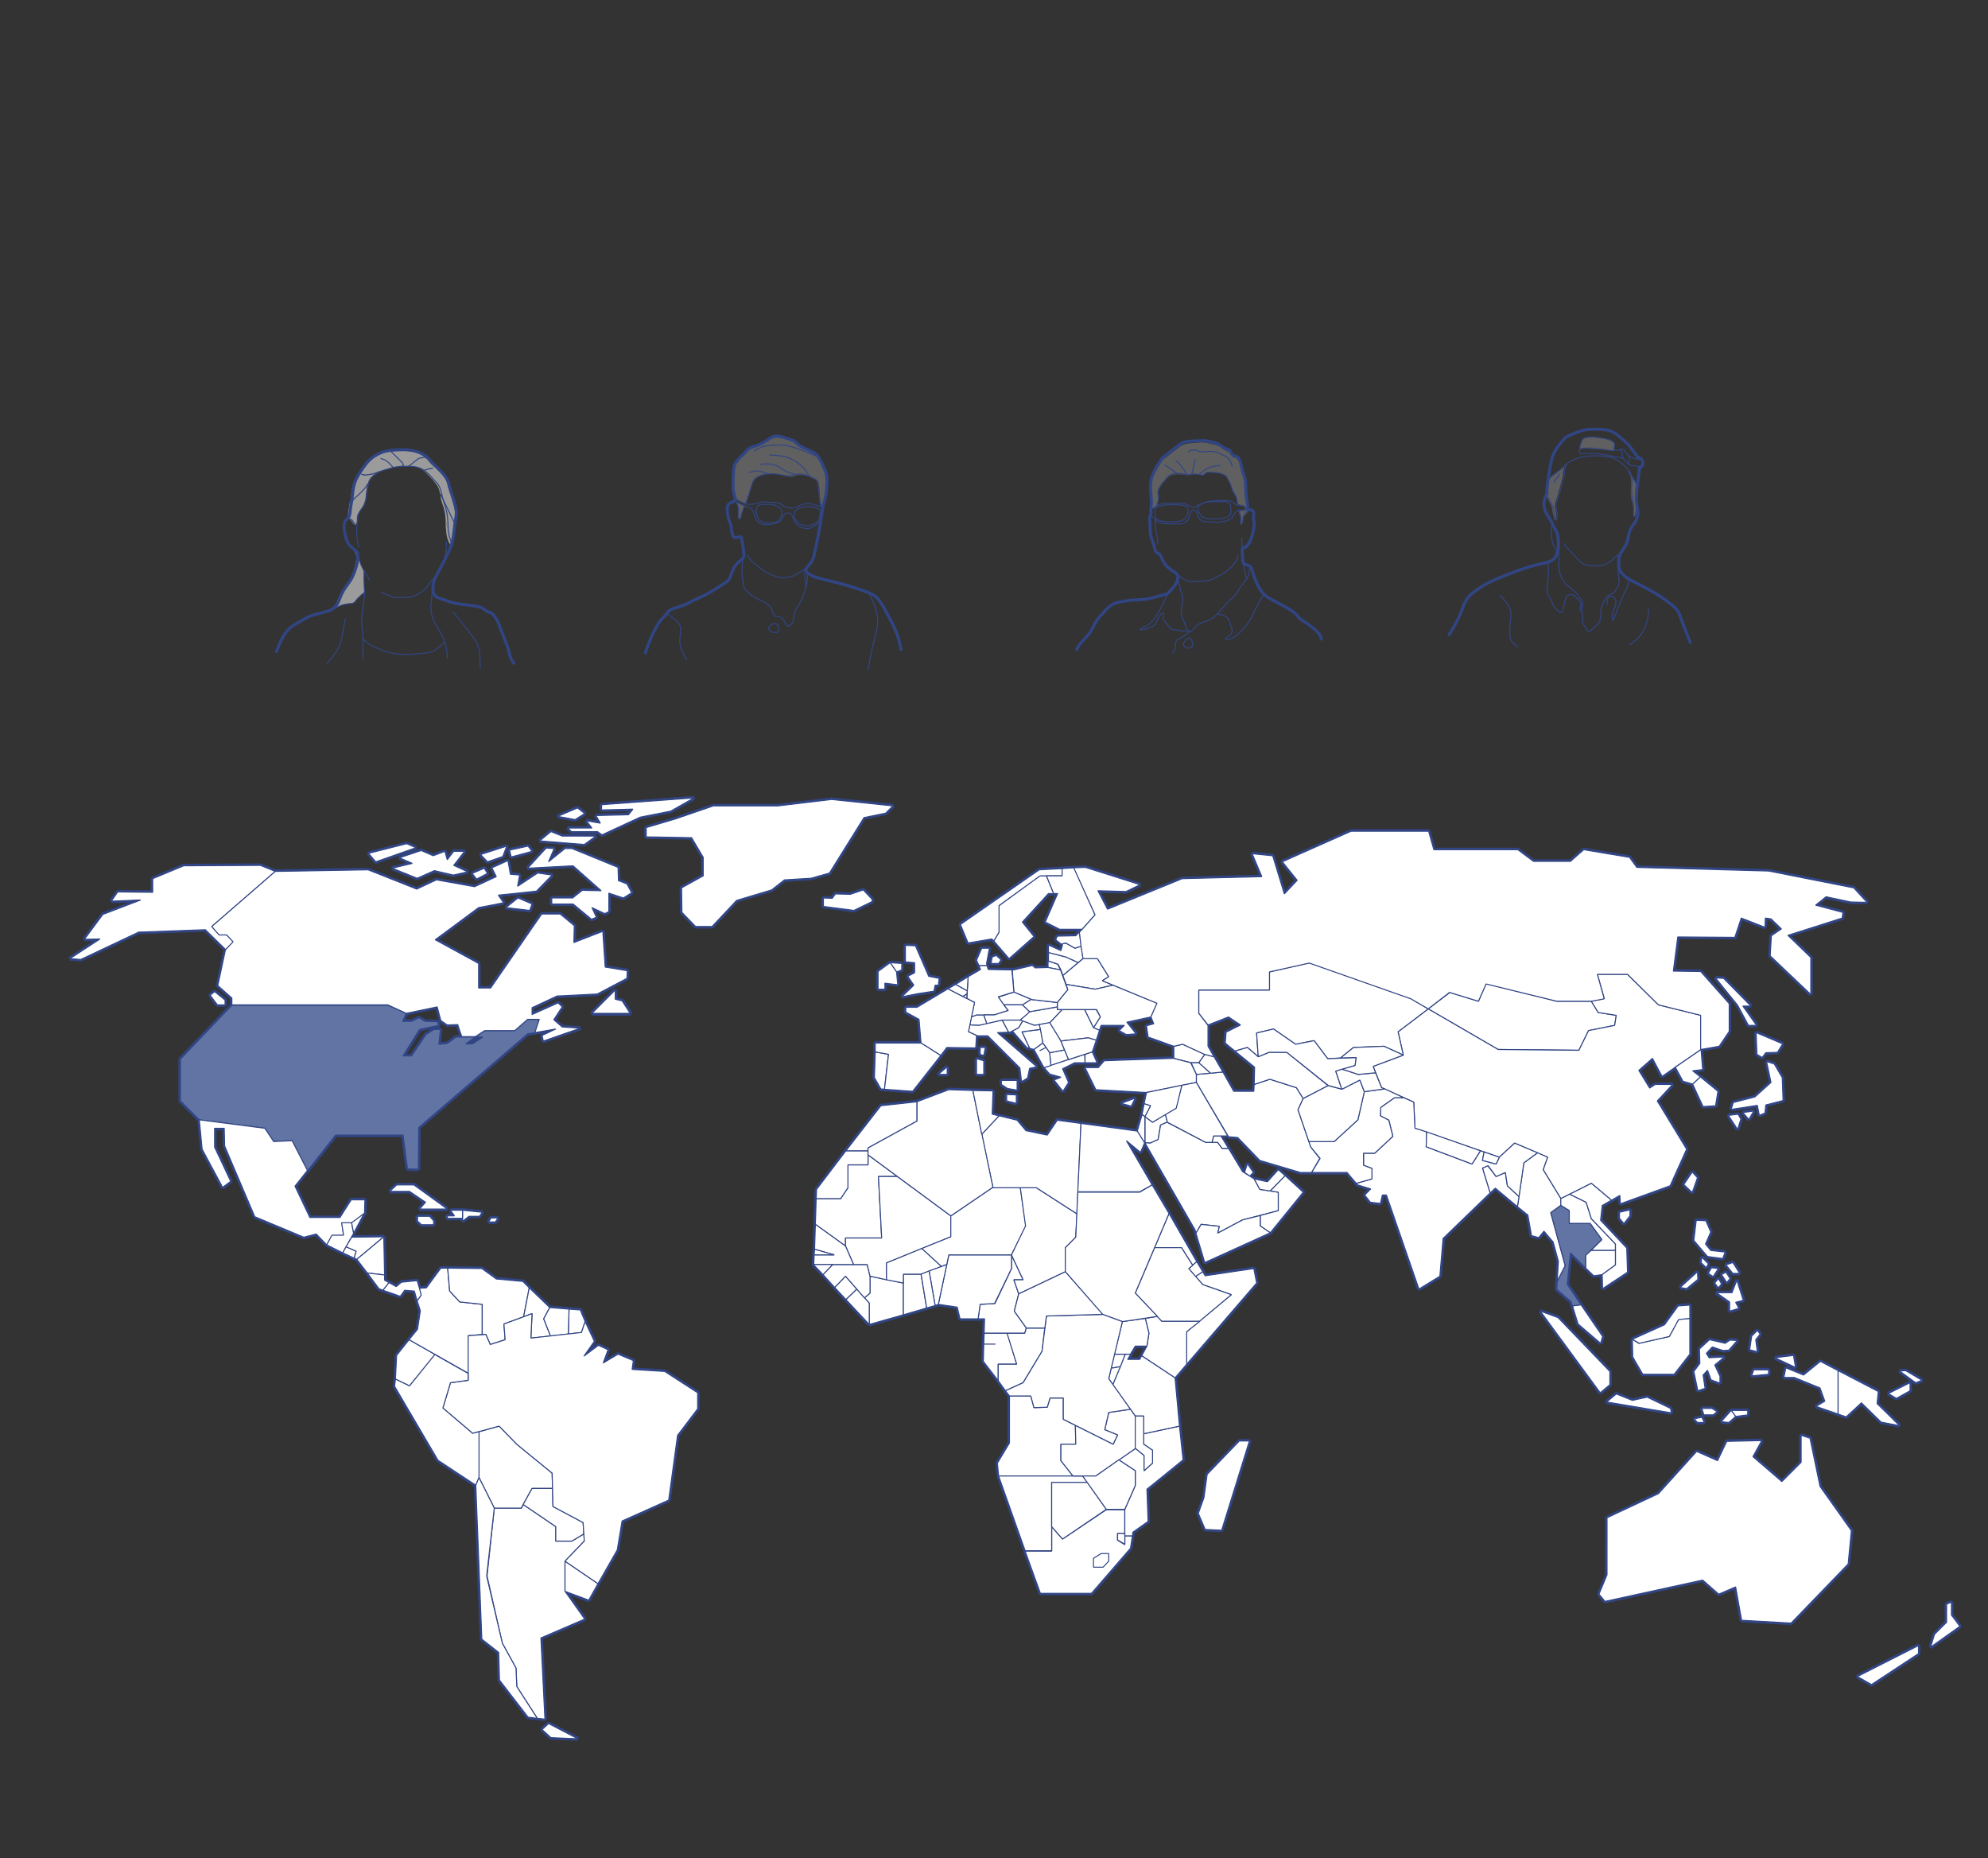 <?xml version="1.0" encoding="utf-8"?>
<!-- Generator: Adobe Illustrator 23.0.1, SVG Export Plug-In . SVG Version: 6.00 Build 0)  -->
<svg version="1.1" id="Layer_1" xmlns="http://www.w3.org/2000/svg" xmlns:xlink="http://www.w3.org/1999/xlink" x="0px" y="0px"
	 viewBox="0 0 494.7 462.3" style="enable-background:new 0 0 494.7 462.3;" xml:space="preserve">
<rect x="0" y="0" width="494.7" height="462.3" fill="#333333" stroke="none"/>
<style type="text/css">
	.st0{fill:none;stroke:#314584;stroke-linejoin:bevel;}
	.st1{fill:none;stroke:#314584;stroke-width:0.25;}
	.st2{fill:#FFFFFF;stroke:#314584;stroke-width:0.25;stroke-linejoin:bevel;}
	.st3{fill:#6174A3;stroke:#314584;stroke-width:0.25;stroke-linejoin:bevel;}
	.st4{fill:#9B9B9B;}
	.st5{fill:none;stroke:#314584;stroke-width:0.25;stroke-linecap:round;stroke-linejoin:round;}
	.st6{fill:none;stroke:#314584;stroke-width:0.75;stroke-linecap:round;stroke-linejoin:round;}
	.st7{fill:#606060;}
</style>
<g id="svg13063" xmlns:cc="http://creativecommons.org/ns#" xmlns:dc="http://purl.org/dc/elements/1.1/" xmlns:inkscape="http://www.inkscape.org/namespaces/inkscape" xmlns:rdf="http://www.w3.org/1999/02/22-rdf-syntax-ns#" xmlns:sodipodi="http://sodipodi.sourceforge.net/DTD/sodipodi-0.dtd" xmlns:svg="http://www.w3.org/2000/svg">
	
		<sodipodi:namedview  bordercolor="#666666" borderopacity="1" gridtolerance="10" guidetolerance="10" id="namedview13065" inkscape:current-layer="svg13063" inkscape:cx="284.3189" inkscape:cy="133.85176" inkscape:pageopacity="0" inkscape:pageshadow="2" inkscape:window-height="1017" inkscape:window-maximized="1" inkscape:window-width="1920" inkscape:window-x="-8" inkscape:window-y="-8" inkscape:zoom="2.8284271" objecttolerance="10" pagecolor="#ffffff" showgrid="false">
		</sodipodi:namedview>
	<g id="a">
		<polygon class="st0" points="275.9,388.4 274.5,389.9 272.1,389.9 272.1,387.7 274,386.6 275.9,386.6 		"/>
		<polygon class="st0" points="279.9,382.1 279.9,384.3 278.1,383.2 278.1,381.5 279.9,381.5 279.9,375.6 275.3,375.6 264.4,382.9 
			261.7,379.8 261.7,385.9 255.1,385.9 258.9,396.4 271.6,396.4 281.3,385.2 281.8,382.1 		"/>
		<polygon class="st0" points="108.3,262.7 110.9,261 113.9,261 111.4,262.7 		"/>
		<polygon class="st0" points="131.3,253.6 128.1,256.4 120.6,256.4 118.3,258 120.1,258 117.6,259.7 115.9,259.7 118.3,258 
			113.5,258 111.3,259.6 109.2,259.8 109.6,256.1 108,256.1 106,257.4 102.4,262.7 100.3,262.7 104.4,256.1 109.2,255.1 
			108.9,254.2 105.8,254.1 104.3,253.2 102.4,254.1 100.2,254.1 101.1,252.1 96.5,250.1 57.7,250.1 44.9,263.5 44.9,273.9 
			49.6,278.6 65.9,280.7 68.1,284 72.7,283.8 76.5,291.3 83.5,282.4 100.3,282.4 101.4,290.8 104.1,290.9 104.2,280.5 131.3,257.2 
			133.2,256.9 134.2,253.6 		"/>
		<polygon class="st0" points="147.4,252.2 156.9,252.2 154.9,249 153.1,248.6 153.1,246.4 		"/>
		<polygon class="st0" points="77.1,302.9 73.4,295.1 76.5,291.2 72.7,283.8 68.1,284 65.9,280.7 49.6,278.6 49.6,278.6 50.3,285.9 
			55.4,295.4 57.4,293.9 53.4,285.4 53.4,280.7 55.8,280.7 55.9,285.1 63.4,302.7 75.6,307.8 78.7,307 81.3,309.7 82.7,307.4 
			85.5,307.4 85.1,304.3 87.5,304.3 90.7,301.9 90.8,298.5 87.4,298.5 84.6,302.9 		"/>
		<polygon class="st0" points="212.5,226.5 217,224.3 217,223.7 214.8,221.4 211.6,222.5 207.9,222.4 207.1,223.5 204.9,223.4 
			204.9,225.5 		"/>
		<polygon class="st0" points="252.9,274.5 252.9,272.4 250.5,272.3 250.5,273.9 		"/>
		<polygon class="st0" points="160.8,205.9 160.8,208.2 172.1,208.4 175,213.3 175,217.9 169.6,220.9 169.7,227 173.1,230.5 
			177.2,230.5 183.3,224 192,221.4 195.2,218.9 201.8,218.5 206.4,217.2 215,203.4 220.4,202.3 222.2,200.5 206.9,198.9 
			193.6,200.5 177.5,200.5 168.2,203.7 		"/>
		<polygon class="st0" points="422.4,293 421.1,291.6 419,294.7 421.1,296.7 		"/>
		<polygon class="st0" points="401.8,255.1 402.2,252.6 397.7,251.9 396,249.1 387.4,249.1 369.8,244.7 367.9,249.1 360.8,246.9 
			355.4,251 372.8,261.1 392.9,261.3 395.3,256.4 		"/>
		<polygon class="st0" points="405.6,301 403,301.6 403,303.1 404.1,304.4 405.6,302.5 		"/>
		<polygon class="st0" points="396,249.1 397.7,251.9 402.2,252.6 401.8,255.1 395.3,256.4 392.9,261.3 372.8,261.1 355.4,251 
			347.9,256.7 349.2,262.5 341.7,265.3 343.8,270.6 351.8,274.2 352.1,280.7 373.1,287.9 376.9,284.4 385.1,287.9 384,291 
			388.4,298.2 396,294.4 401,298.6 403.1,297.4 403.2,299.5 415.6,295 419.7,285.9 412.4,273.9 416.2,269.8 411.9,269.8 
			410.5,270.7 407.8,266.3 411.2,263.3 413.6,267.8 416.9,265.5 423.3,261.1 423.3,252.6 412.7,250 405,242.4 397.5,242.4 
			399.2,248.4 		"/>
		<polygon class="st0" points="439.4,261.9 442.3,261.8 443.6,259.7 437,256.9 437.2,262.3 438.5,263.1 		"/>
		<polygon class="st0" points="431.3,274.3 430.8,276 437.3,275 437.8,277.5 439.2,276.9 439.4,274.9 443.7,273.8 443.5,268.1 
			441.5,264.7 439.6,264.1 440.7,269.3 436.7,272.9 		"/>
		<polygon class="st0" points="430.1,277.5 432.5,277.2 433.2,278.4 432.4,281 		"/>
		<polygon class="st0" points="436.4,276.4 435.2,278.5 433.7,276.8 		"/>
		<polygon class="st0" points="429.3,311.5 425.7,311.1 424.4,309.5 425.7,306.5 424.5,303.7 422.1,303.6 421.5,308.6 424.9,312.6 
			428.7,313.1 		"/>
		<polygon class="st0" points="418.1,320.3 419.7,320.6 422.5,318.3 422.4,316.4 		"/>
		<polygon class="st0" points="430.4,323.9 430.4,326.2 432.7,325.5 431.9,324 433.8,323.5 432.2,318.5 431,321.6 427.1,321.6 		"/>
		<polygon class="st0" points="423.5,312.8 425.1,314.4 424.6,315.4 423.3,314.1 		"/>
		<polygon class="st0" points="425.1,316.8 426.3,317.6 427.6,315.6 425.9,315.4 		"/>
		<polygon class="st0" points="429.5,314.7 431.2,316.8 432.9,316.8 431.2,314.1 		"/>
		<polygon class="st0" points="429.5,316.5 430.5,318.1 429.7,319.1 428.4,317.1 		"/>
		<polygon class="st0" points="427.6,318.1 428.4,319.4 427.6,320.4 426.7,319.2 		"/>
		<polygon class="st0" points="430.8,350.9 431.9,352.4 434.9,352 434.9,350.9 		"/>
		<polygon class="st0" points="406.2,333.2 406.3,337.6 408.8,341.9 416.6,341.9 420.5,336.9 420.5,328 417.7,328.2 415.4,332.5 
			407.8,334.2 		"/>
		<polygon class="st0" points="400.6,344.5 400.6,341.2 387.7,327.8 383.3,326.2 398.2,346.5 		"/>
		<polygon class="st0" points="415.7,350.4 415.9,351.5 399.8,348.8 402.2,346.8 406.2,348.4 409.9,347.6 		"/>
		<polygon class="st0" points="426,350.4 423.5,350.4 424,352 426.3,352 427.3,351.2 		"/>
		<polygon class="st0" points="421.6,353 422.4,353.9 424.1,353.9 423.5,352.6 		"/>
		<polygon class="st0" points="430.8,350.9 428.3,353.7 430.2,353.9 431.9,352.4 		"/>
		<polygon class="st0" points="422.5,346 424.3,345.4 423.8,342.1 424.9,340.9 425.8,343.3 428,344.1 428,342.4 426.7,339.6 
			429.1,337.6 425.3,337.8 424.6,336.7 426.1,335.1 428.8,336 430.2,335.9 432.3,333.5 430.5,333.4 429.3,334.2 425.4,333.3 
			422.9,335.6 423,339.2 421.5,341.2 		"/>
		<polygon class="st0" points="436.4,340.8 435.9,342.3 440.1,341.9 440.1,340.8 		"/>
		<polygon class="st0" points="437.3,331 435.9,332.4 435.4,335.8 437.3,336.3 436.9,333.3 438,331.9 		"/>
		<polygon class="st0" points="446.8,340.2 446.3,337.2 441.7,337.8 		"/>
		<polygon class="st0" points="446.5,342.7 452.9,345.3 454.1,348.6 451.9,349.9 457.4,351.8 457.4,341 453,338.7 448.8,342.1 
			444.4,340.3 443.9,342.7 		"/>
		<polygon class="st0" points="427.5,271.5 423.1,267.9 421.2,269.7 423.8,275.3 426.9,275.1 		"/>
		<polygon class="st0" points="423.1,267.9 421.2,266.4 423.7,266.1 423.3,261.1 416.9,265.5 418.8,269 421.2,269.7 		"/>
		<polygon class="st0" points="417.6,324.9 414.2,329.6 406.2,333.2 407.9,334.2 415.4,332.5 417.7,328.3 420.5,328 420.5,324.7 		
			"/>
		<polygon class="st0" points="391.3,324.9 392.7,329.4 398.3,334.2 398.8,332.5 393.4,324.6 		"/>
		<polygon class="st0" points="459.4,352.5 463.2,349 468.1,353.8 472.7,354.7 467.1,349.2 467.4,346.2 457.4,341 457.4,351.8 		"/>
		<polygon class="st0" points="469.9,346.7 471.9,347.9 475.3,346 475.3,344 		"/>
		<polygon class="st0" points="472.7,341.1 476.7,344 478.3,343.4 474.2,341 		"/>
		<polygon class="st0" points="388.4,298.2 384,291 385.1,287.9 382.6,286.8 379.2,289.3 377.6,300.2 380.2,302.3 381.1,307.4 
			382.9,307.9 384.2,306.3 386.5,309 387.8,313.8 387.5,318.8 389.5,314.9 385.9,301.7 388.4,299.9 		"/>
		<polygon class="st0" points="395.7,304.4 398.6,308.4 395.9,311.1 402,311.1 402,309.5 396,303.2 394.7,299.1 390.6,297.1 
			388.4,298.2 388.4,299.9 390.5,301.2 390.5,304.4 		"/>
		<polygon class="st0" points="390.5,304.4 390.5,301.2 388.4,299.9 385.9,301.7 389.5,314.9 387.5,318.8 387.4,320.8 390.9,323.8 
			391.3,324.9 393.4,324.6 390,319.5 390.8,311.7 394.6,315.5 394.6,312.3 398.6,308.4 395.7,304.4 		"/>
		<polygon class="st0" points="394.6,312.3 394.6,315.5 396.6,317.4 398.7,317.1 402,314.7 402,311.1 395.9,311.1 		"/>
		<polygon class="st0" points="396,303.2 402,309.5 402,314.7 398.7,317.1 398.8,320.6 405,316.5 404.8,310.5 398.3,303.6 
			398.7,299.9 401,298.6 396,294.4 390.6,297.1 394.7,299.1 		"/>
		<polygon class="st0" points="370.2,290 368.9,290.6 370.8,296.8 372.1,295.6 377.6,300.2 378,297.7 375.1,295 374.6,291.7 
			372.3,292.7 		"/>
		<polygon class="st0" points="372.3,289.6 368.9,288.7 369.3,286.6 368.4,286.3 366.3,289.6 354.9,285.3 355,281.6 352.1,280.7 
			351.8,274.2 349.3,273.1 347,273.1 343.6,275.5 343.5,277.6 345.6,278.7 346.6,282.7 342.1,286.9 339.3,286.9 339.3,289.9 
			341.4,290.7 341.4,293.3 337.5,294.4 337.9,294.8 341.1,295.8 339.6,297.3 341,299.1 343.5,299.4 344,297.3 345,297.3 
			353.1,320.7 358.3,317.5 359.1,308.1 370.8,296.8 368.9,290.6 370.3,290 372.3,292.7 374.6,291.7 375.1,295 378,297.7 
			379.2,289.3 382.6,286.8 376.9,284.4 373.1,287.9 		"/>
		<polygon class="st0" points="355,281.6 354.9,285.3 366.3,289.6 368.4,286.3 		"/>
		<polygon class="st0" points="369.3,286.6 368.9,288.7 372.3,289.6 373.1,287.9 		"/>
		<polygon class="st0" points="304.9,259.5 307.3,261.5 310.4,260.6 313.1,262.9 312.7,257 316.9,256 322.4,259.8 327,258.9 
			330.4,263.4 333.6,263.2 336.8,260.6 344.4,260.3 349.2,262.5 347.9,256.7 355.4,251 351.1,248.4 325.9,239.5 315.9,241.8 
			315.9,246.3 298.3,246.3 298.3,252.1 300.6,255 305.7,253 308.7,255 305.1,256.8 		"/>
		<polygon class="st0" points="324.3,273.3 322.6,270.6 316,268.5 312.1,269.8 312,271.5 307,271.5 304.3,266.7 297.7,267.3 
			297.7,269.3 305.7,282.8 308,283 313.5,288.7 323.6,291.7 326.4,291.7 328.4,288.2 326.2,285.4 323,276.1 		"/>
		<polygon class="st0" points="313.1,262.9 310.4,260.6 307.3,261.5 312.2,265.5 312.1,269.8 316,268.5 322.6,270.6 324.3,273.3 
			330.5,270.1 320.2,261.8 315.8,261.8 		"/>
		<polygon class="st0" points="339.3,286.9 342.1,286.9 346.6,282.7 345.6,278.7 343.5,277.6 343.6,275.5 347,273.1 349.3,273.1 
			344.6,270.9 339.5,271.6 337.9,278.6 332,284 325.7,284 326.2,285.4 328.5,288.2 326.4,291.7 335.2,291.7 337.5,294.4 
			341.4,293.3 341.4,290.7 339.3,289.9 		"/>
		<polygon class="st0" points="322.4,259.8 316.9,256 312.7,257 313.1,262.9 315.8,261.8 320.2,261.8 330.6,270.1 333.9,271 
			332.4,266.5 337.2,265.1 337.5,263.1 330.4,263.4 327,258.9 		"/>
		<polygon class="st0" points="324.3,273.3 323,276.1 325.7,284 332,284 337.9,278.6 339.5,271.6 338.4,268.7 333.9,271 
			330.5,270.1 		"/>
		<polygon class="st0" points="338,267.3 334,266 332.4,266.5 333.9,271 338.4,268.7 339.5,271.6 344.6,270.9 343.8,270.6 
			342.3,266.9 		"/>
		<polygon class="st0" points="336.8,260.6 333.6,263.2 337.5,263.1 337.2,265.1 334,266 338,267.3 342.3,266.9 341.7,265.3 
			349.2,262.5 344.4,260.3 		"/>
		<polygon class="st0" points="298.3,264.4 301.2,267 304.3,266.7 302.1,262.9 299.8,262.3 		"/>
		<polygon class="st0" points="292.1,263.3 296.4,264.4 298.3,264.4 299.8,262.3 294.3,259.8 292.1,260.3 		"/>
		<polygon class="st0" points="297.7,267.3 301.2,267 298.3,264.4 296.4,264.4 		"/>
		<polygon class="st0" points="265.2,234.6 264.1,234.9 264.4,235.1 264,236.5 260.9,235.1 260.9,237 265.2,238.1 268.3,239.5 
			269.5,238.5 269.1,235.4 267.5,235.9 		"/>
		<polygon class="st0" points="260.9,239.1 263.3,239.9 264,241.3 264.5,242.7 268.3,239.5 265.2,238.1 260.9,237 		"/>
		<polygon class="st0" points="273.1,238.5 269.5,238.5 264.5,242.7 265.3,244.9 272.5,246.1 277,245.1 274.3,244 275.9,243 		"/>
		<polygon class="st0" points="263.1,232.9 262.7,233.8 264.1,234.9 265.2,234.6 267.5,235.9 269.1,235.4 268.6,231.9 267.7,232.8 
					"/>
		<polygon class="st0" points="272.5,246.1 265.3,244.9 265.7,246.2 263.1,249.4 263.1,251.2 272.9,251.2 273.8,253 272.1,255.7 
			273.6,256.3 274,255.1 279.8,255.1 278.5,256.4 280.3,257.4 282.7,257.2 280.4,254.3 286.4,253 288,249.6 277,245.1 		"/>
		<polygon class="st0" points="258.7,217.9 248.6,225.3 248.6,231.9 247.3,234.1 251.1,238.5 257.3,233 254.4,229.4 260.9,222.3 
			262.2,222.3 260.4,217.9 		"/>
		<polygon class="st0" points="240.9,234.6 246.8,233.6 247.3,234.1 248.6,231.9 248.6,225.3 258.8,217.9 264.3,217.9 264.3,216.1 
			258.6,216.4 239,230 		"/>
		<polygon class="st0" points="264.3,217.9 260.4,217.9 262.2,222.3 263.2,222.3 260.1,229.4 263.7,231.2 269.3,231.2 272.5,227.6 
			267.3,215.9 264.3,216.1 		"/>
		<polygon class="st0" points="433.7,250.3 435.7,250.3 428.9,243.4 426.9,243.3 432.4,250.1 435.1,255.1 437.1,255.1 		"/>
		<polygon class="st0" points="263.2,239.9 260.8,239.1 260.8,240.7 263.9,241.3 		"/>
		<polygon class="st0" points="407.3,215.8 405.5,213.3 394.1,211.4 390.8,214.3 381.6,214.3 377.7,211.4 356.8,211.4 355.5,206.8 
			336.2,206.8 319.1,214.4 322.8,219 319.6,222.4 316.7,212.9 311.6,212.4 314,218.1 294.2,218.6 275.6,226.2 273.2,221.6 
			280.2,221.8 283.7,220.1 270.1,215.8 267.2,215.9 272.5,227.6 269.3,231.2 268.6,231.9 269,235.4 269.5,238.5 273.1,238.5 
			275.9,243 274.3,244 277,245.1 287.9,249.6 286.4,253 287.1,254.7 285.3,255.2 285.7,258 292.1,260.3 294.3,259.8 299.7,262.3 
			302.1,262.9 300.6,260.3 300.6,255.1 298.3,252.1 298.3,246.3 315.9,246.3 315.9,241.8 325.8,239.6 351.1,248.5 355.4,251 
			360.7,246.9 367.9,249.1 369.8,244.8 387.4,249.1 396,249.1 399.2,248.5 397.5,242.4 405,242.4 412.7,250 423.2,252.6 
			423.2,261.1 427.8,260.3 430.3,256.6 430.3,249.7 423.2,241.7 416.4,241.6 417.5,233.1 431.7,233.2 433.3,228.4 439.2,230.7 
			439.3,228.4 440.7,228.6 443.3,231.1 440.8,232.8 440.5,237.8 450.6,247.4 450.6,238.2 444.9,232.7 458.4,228.4 458.6,227 
			451.8,225.2 454.4,223.1 460.5,224.4 464.6,224.5 461.3,220.9 440.1,216.7 		"/>
		<polygon class="st0" points="256.2,251.7 253.8,253.8 257.4,255.1 261.2,254.5 264.3,251.2 263.1,251.2 263.1,250.5 		"/>
		<polygon class="st0" points="254.4,250 256.2,251.7 263.1,250.5 263.1,249.4 256.9,248.7 256.6,248.6 		"/>
		<polygon class="st0" points="241.3,255 243.6,255.1 245.6,254.7 244.8,252.5 243,252.5 241.7,253 		"/>
		<polygon class="st0" points="249.8,250 254.4,250 256.6,248.6 252.3,246.8 248.4,248.1 		"/>
		<polygon class="st0" points="219.2,270.9 220.1,271 221.1,262.3 217.8,261.7 217.6,268.1 		"/>
		<polygon class="st0" points="272.1,255.7 273.8,253 272.8,251.2 269.9,251.2 		"/>
		<polygon class="st0" points="263.9,241.3 260.8,240.7 257.6,240.8 256.9,240.2 252.3,241.3 251.9,241.3 252.3,246.8 256.6,248.6 
			256.9,248.7 263.1,249.4 265.7,246.2 265.2,244.9 264.4,242.7 		"/>
		<polygon class="st0" points="264.3,251.2 261.2,254.5 264,259 270.8,258.2 272.8,258.8 273.6,256.3 272.1,255.7 269.9,251.2 		"/>
		<polygon class="st0" points="251.8,241.3 245.9,241.2 245.6,240.2 243.6,240.2 244,241.2 240.9,243 240.6,248.4 242.5,249.4 
			241.7,253 243,252.5 247.4,252.5 247.7,252.4 250.9,251.4 249.8,250 248.4,248 252.3,246.8 		"/>
		<polygon class="st0" points="243.6,240.2 245.6,240.2 245.5,239.7 246.2,235.9 244.3,235.9 243,238.9 		"/>
		<polygon class="st0" points="249.1,238.8 247.9,237.7 246.9,238.1 246.6,239.7 248.5,239.7 		"/>
		<polygon class="st0" points="250.9,251.4 247.4,252.5 244.8,252.5 245.6,254.7 249.4,253.8 253.8,253.8 255.6,252.3 256.2,251.7 
			254.4,250 249.8,250 		"/>
		<polygon class="st0" points="253.1,268.8 249.2,268.8 249.2,269.8 250.7,270.8 253.1,271.2 		"/>
		<polygon class="st0" points="243,263.4 243,267.3 244.8,267.3 244.8,263.9 		"/>
		<polygon class="st0" points="241.3,255 241,256.7 243.2,257.7 245.8,257.7 253.8,265.7 254.2,269.1 255.7,268.2 256.2,265.8 
			258,265.4 248.2,256.9 251,256.8 249.4,253.8 243.6,255.1 		"/>
		<polygon class="st0" points="243.9,260.6 243.9,262.3 244.8,262.6 245.2,260.6 		"/>
		<polygon class="st0" points="225.4,250.6 225.4,251.8 228.7,253.6 229.2,259.5 234.1,262.6 235.6,260.6 242.8,260.7 243,257.7 
			243.2,257.7 241,256.7 242.5,249.4 235.9,246 228.2,250.6 		"/>
		<polygon class="st0" points="237.8,244.9 235.9,246 239.6,247.9 240.6,247.3 240.7,246.5 		"/>
		<polygon class="st0" points="240.7,246.5 240.9,243 237.8,244.9 		"/>
		<polygon class="st0" points="239.6,247.9 240.6,248.4 240.6,247.3 		"/>
		<polygon class="st0" points="227.6,239.5 227.6,242 225.9,242.9 227.4,245.1 224.4,248 228.4,247.2 232.4,246.6 232.7,245.1 
			233.5,245.1 233.7,243.4 231.1,242.9 227.8,235.3 225.3,235.2 225.3,239.3 		"/>
		<polygon class="st0" points="224.4,241.3 224.4,239.7 221.5,239.5 223.1,241.8 		"/>
		<polygon class="st0" points="218.5,241.7 218.5,246.1 220.2,246.1 220.2,244.6 223.4,245 223.1,241.8 221.5,239.5 		"/>
		<polygon class="st0" points="220.1,271 227.1,271.5 234.1,262.6 229.2,259.5 217.8,259.5 217.8,261.7 221.1,262.3 		"/>
		<polygon class="st0" points="235.7,267.3 235.7,265.4 233.5,267.3 		"/>
		<polygon class="st0" points="261.5,265.1 265.9,263.6 264.9,261.2 261.2,261.9 		"/>
		<polygon class="st0" points="258.6,254.9 259.5,259.5 261.2,261.9 264.9,261.2 264,259 261.2,254.4 		"/>
		<polygon class="st0" points="251,256.8 251.4,256.8 253.5,255.7 254.5,254 253.8,253.8 249.4,253.8 		"/>
		<polygon class="st0" points="273.3,265.6 270,265.6 272.7,271.1 285.3,271.8 297.7,269.3 297.7,267.3 296.3,264.4 292,263.3 
			274.8,263.9 		"/>
		<polygon class="st0" points="270,264.4 273,264.4 271.8,261.7 270,262.3 		"/>
		<polygon class="st0" points="256.2,260.8 257.3,261.1 259.5,259.5 258.9,256.1 254.3,256.7 		"/>
		<polygon class="st0" points="259.8,265.6 261.2,267.2 264,268 262.3,268.7 264.5,271.5 265.9,269.3 264.4,265.9 267.4,264.4 
			270,264.4 269.9,262.3 		"/>
		<polygon class="st0" points="257.4,255.1 254.5,254 253.5,255.7 251.4,256.8 252.1,256.7 255.5,260.6 256.2,260.8 254.3,256.7 
			258.9,256.1 258.6,254.9 		"/>
		<polygon class="st0" points="258.7,261.4 260.3,260.6 259.5,259.5 257.3,261.1 259.6,265.3 259.8,265.6 261.5,265.1 261.2,261.9 
			260.3,260.6 		"/>
		<polygon class="st0" points="265.9,263.6 271.8,261.7 272.8,258.8 270.8,258.2 264,259 		"/>
		<polygon class="st0" points="309.7,291.7 311,292.6 311.9,291.7 310.4,289.5 		"/>
		<polygon class="st0" points="282.5,273.2 279,274.5 281.5,275.2 		"/>
		<polygon class="st0" points="284.9,277.8 284.9,284.3 286.2,284.4 288.2,283.5 288.8,279.9 290.4,279.2 290.5,279.2 290,277.2 
			286.8,279.2 		"/>
		<polygon class="st0" points="309.2,291.5 305.7,285.7 304.1,285.7 303,284.2 300,284.2 290.4,279.2 288.8,279.9 288.2,283.5 
			286.2,284.4 284.9,284.3 297.4,306 297.6,306.8 298.9,304.6 303.4,305.1 303,306.8 309.2,303.5 318.1,301.2 318.1,296.6 
			313.5,295.9 312.1,293.3 		"/>
		<polygon class="st0" points="301.6,284.2 303,284.2 304.1,285.7 305.7,285.7 303.8,282.6 302,282.6 		"/>
		<polygon class="st0" points="292.6,275.7 290,277.2 290.5,279.2 300,284.2 301.6,284.2 302,282.6 305.5,282.6 297.7,269.3 
			294.1,270 		"/>
		<polygon class="st0" points="315.4,294 312.1,293.3 313.5,295.9 316.1,296.3 319.8,292.5 318.1,291 		"/>
		<polygon class="st0" points="316.1,296.3 318.1,296.6 318.1,301.2 313.6,302.4 313.6,305 316.1,306.7 324.3,296.6 319.8,292.5 		
			"/>
		<polygon class="st0" points="286.3,275.1 284.9,277.8 286.8,279.2 292.7,275.7 294.1,270 285.3,271.8 284.7,274.6 		"/>
		<polygon class="st0" points="309.2,303.5 303,306.8 303.4,305.1 298.9,304.6 297.6,306.8 299.8,314.1 316.1,306.7 313.6,305 
			313.6,302.4 		"/>
		<polygon class="st0" points="284.9,277.8 286.3,275.1 284.7,274.6 284.2,277.3 		"/>
		<polygon class="st0" points="284.8,284.4 284.9,284.3 284.9,277.8 284.2,277.3 283,281.4 		"/>
		<polygon class="st0" points="298.2,376.5 299.9,380.5 304,380.7 310.9,358.5 308.4,358.5 300.4,366.8 299.6,372.6 		"/>
		<polygon class="st0" points="253.5,321.9 252.3,318.4 254.6,318.4 251.7,312.2 251.7,315.6 247.6,324.3 243.9,324.5 243.4,328.1 
			245,328.1 244.9,331.7 255,331.7 255.4,330.4 255.4,330.4 252.4,326.2 		"/>
		<polygon class="st0" points="247.7,334.4 244.8,334.4 244.7,338.7 248.4,343.5 248.4,339.4 253,339.4 250.7,331.7 247.7,331.7 
			247.7,331.7 244.9,331.7 244.8,334.4 		"/>
		<polygon class="st0" points="238.2,325.2 238.9,328.1 243.4,328.1 243.9,324.5 247.5,324.3 251.7,315.6 251.7,312.2 236.1,312.2 
			233.5,324.5 		"/>
		<polygon class="st0" points="215.1,322.9 216.3,324.2 216.3,329.5 224.8,327.1 224.8,319.2 216.5,317.5 216.5,321.7 		"/>
		<polygon class="st0" points="216.3,329.5 216.3,324.2 213.2,320.7 210.5,323.3 		"/>
		<polygon class="st0" points="267.6,354.6 264.6,353.1 264.6,347.8 261.3,347.8 260.6,350.1 257.3,350.2 256.5,347.3 251.2,347.3 
			251.2,359 248.2,364 248.5,367.2 267,367.2 264,363.4 264,359.3 267.7,359.3 		"/>
		<polygon class="st0" points="230.6,325.4 229.2,317 224.8,317 224.8,327.1 		"/>
		<polygon class="st0" points="250.6,331.7 253,339.4 248.4,339.4 248.4,343.5 250.2,346 254.6,344 259.3,336.2 260,330.4 
			255.4,330.4 255,331.7 		"/>
		<polygon class="st0" points="294,310.4 296.8,314.8 297.8,313.9 290.9,301.9 287.3,310.4 		"/>
		<polygon class="st0" points="210.5,323.3 213.2,320.7 210.4,317.5 207.7,320.3 		"/>
		<polygon class="st0" points="297.5,317.6 299.3,316.4 297.8,313.9 295.8,315.6 		"/>
		<polygon class="st0" points="284.6,356.7 284.6,359.3 286.8,360.8 286.8,364 284.7,365.9 284.7,362.1 282.5,360.3 282.5,360.4 
			278.4,363.2 282.5,365.9 282.5,369.6 279.9,375.5 279.9,382.1 281.8,382.1 281.9,381.2 285.7,378.5 285.4,370.5 294.4,363.2 
			293.5,354.8 		"/>
		<polygon class="st0" points="299.3,316.4 297.5,317.6 299.3,319.6 306.4,322.1 295.3,331.3 295.3,339.4 312.7,319.2 312,315.6 
			299.9,317.4 		"/>
		<polygon class="st0" points="255.1,385.8 261.7,385.8 261.7,368.8 270.6,368.8 269.4,367.2 248.5,367.2 		"/>
		<polygon class="st0" points="288,327.5 285,328 285.9,331.7 285.4,334.9 284.1,337.3 292.4,342.8 295.3,339.4 295.3,331.3 
			298.6,328.7 289.1,328.7 		"/>
		<polygon class="st0" points="284.1,337.3 283.6,338.2 280.6,338.2 281.4,336.9 280,336.9 276.9,344.5 282.5,352.3 284.6,352.3 
			284.6,356.7 293.5,354.8 292.4,342.8 		"/>
		<polygon class="st0" points="216,289.8 211,289.8 211,295.5 209.2,298.2 203.1,298.2 202.9,304.6 210.4,310 210.4,308 219.4,308 
			218.6,292.7 223.3,292.7 216,287.3 		"/>
		<polygon class="st0" points="278.8,340 280,336.9 277.3,336.9 276.5,340.4 		"/>
		<polygon class="st0" points="276.9,344.5 278.8,340 276.5,340.4 275.9,343 		"/>
		<polygon class="st0" points="204.8,317.1 207.7,320.3 210.4,317.5 213.2,320.7 215.1,322.9 216.5,321.7 216.5,317.5 215.8,314.6 
			207.2,314.6 		"/>
		<polygon class="st0" points="219.4,308 210.4,308 210.4,310 212.4,314.6 215.8,314.6 216.5,317.5 220.6,318.4 220.6,314.2 
			236.6,307.7 236.6,302.5 223.3,292.7 218.6,292.7 		"/>
		<polygon class="st0" points="274.9,355.7 278.1,357 277,359.3 267.6,354.6 267.7,359.3 264,359.3 264,363.4 267,367.2 
			272.7,367.2 282.5,360.4 282.5,352.3 281.3,350.6 275.9,351.4 		"/>
		<polygon class="st0" points="261.7,379.8 264.4,382.9 275.3,375.5 270.6,368.8 261.7,368.8 		"/>
		<polygon class="st0" points="220.6,318.4 224.8,319.2 224.8,317 229.2,317 234.3,315.1 229.4,310.6 220.6,314.2 		"/>
		<polygon class="st0" points="282.5,352.3 282.5,360.4 282.5,360.3 284.7,362.1 284.7,365.9 286.8,364 286.8,360.8 284.6,359.3 
			284.6,352.3 		"/>
		<polygon class="st0" points="296.8,314.8 294,310.4 287.3,310.4 282.5,321.7 289.1,328.7 298.5,328.7 306.4,322.1 299.3,319.6 
			295.8,315.6 		"/>
		<polygon class="st0" points="277.3,336.9 281.3,336.9 282.5,334.9 285.4,334.9 285.9,331.7 285,328 279.3,328.8 		"/>
		<polygon class="st0" points="236.6,302.5 236.6,307.7 229.4,310.6 234.3,315.1 235.6,314.6 236.1,312.2 251.7,312.2 255.3,305 
			253.9,295.5 246.9,295.5 		"/>
		<polygon class="st0" points="203.1,298.2 209.2,298.2 211,295.5 211,289.8 216,289.8 216,286.3 210.5,286.3 203.2,295.9 		"/>
		<polygon class="st0" points="202.7,310.8 207.6,312.2 202.6,312.2 202.5,314.6 212.4,314.6 210.4,310 202.9,304.6 		"/>
		<polygon class="st0" points="207.6,312.2 202.7,310.8 202.6,312.2 		"/>
		<polygon class="st0" points="255.2,305 251.7,312.2 254.6,318.4 252.3,318.4 253.5,321.9 265.1,316.4 265.1,310.4 267.7,307.8 
			268,302 257.9,295.5 253.9,295.5 		"/>
		<polygon class="st0" points="255.3,281.3 253.1,278.7 248.6,277.6 244.3,282.2 247.1,295.5 257.9,295.5 268,302 269,279.5 
			263.1,278.7 260.6,282.4 		"/>
		<polygon class="st0" points="215.1,286.3 216,286.3 216,285.6 228.2,278.9 228.2,274.1 219.2,275.1 210.5,286.3 		"/>
		<polygon class="st0" points="228.2,274.1 228.2,278.9 216,285.6 216,287.3 236.6,302.5 246.9,295.5 247.1,295.5 242.1,271.3 
			236.1,271.1 		"/>
		<polygon class="st0" points="242.1,271.3 244.3,282.2 248.6,277.6 246.9,277.2 247.1,271.4 		"/>
		<polygon class="st0" points="269.4,367.2 275.3,375.5 279.9,375.5 282.5,369.6 282.5,365.9 278.4,363.2 272.7,367.2 		"/>
		<polygon class="st0" points="272.1,389.9 274.5,389.9 275.9,388.4 275.9,386.5 274,386.5 272.1,387.7 		"/>
		<polygon class="st0" points="279.9,381.5 278.1,381.5 278.1,383.1 279.9,384.2 		"/>
		<polygon class="st0" points="284.8,284.4 284.8,284.3 283,281.4 269,279.5 268.2,296.5 283.6,296.5 286.7,294.8 280.3,283.8 
			283.8,286.7 		"/>
		<polygon class="st0" points="286.7,294.8 283.6,296.6 268.2,296.6 267.7,307.8 265.1,310.4 265.1,316.4 274.3,327 279.3,328.8 
			288,327.5 282.5,321.7 287.3,310.4 290.9,301.9 		"/>
		<polygon class="st0" points="275.9,343 279.3,328.8 274.4,327 260.4,327.4 259.3,336.2 254.6,344 250.2,346 251.2,347.3 
			256.5,347.3 257.3,350.2 260.6,350.1 261.3,347.8 264.6,347.8 264.6,353.1 277,359.3 278.1,357 274.9,355.7 275.9,351.4 
			281.3,350.6 		"/>
		<polygon class="st0" points="252.4,326.2 255.4,330.4 260,330.4 260.4,327.4 274.4,327 265.1,316.4 253.5,321.9 		"/>
		<polygon class="st0" points="235.6,314.6 231.2,316.2 232.7,324.8 233.5,324.5 		"/>
		<polygon class="st0" points="231.2,316.2 229.2,317 230.6,325.4 232.7,324.8 		"/>
		<polygon class="st0" points="204.8,317.1 207.2,314.6 202.5,314.6 202.5,314.7 		"/>
		<polygon class="st0" points="68.5,216.8 64.8,215.3 45.7,215.4 38,218.6 38,222 29.3,221.9 27.7,224.2 35,223.9 25.6,227.5 
			21,233.7 24.9,233.6 17.4,238.5 20.1,238.7 34.5,231.9 51.1,231.3 56.2,236.3 58.1,234.3 56.4,232.6 54.6,232.6 52.7,230.5 		"/>
		<polygon class="st0" points="56,248.8 53.4,246.7 52.3,247.6 54.1,250 56,250 		"/>
		<polygon class="st0" points="156.8,252.1 154.8,249 153.1,248.6 153.1,246.3 147.3,252.1 		"/>
		<polygon class="st0" points="153.8,215.8 142.3,211.1 140.6,211.1 136.5,214.4 137.9,211.1 135.9,211 131.3,216 142.6,215.4 
			149.6,221.6 144.9,221.5 142.5,223.4 137.3,223.4 137.3,224.9 142.6,224.9 147.2,228.7 148.4,228.2 147.3,225.8 150.5,227.3 
			151.5,226.8 151.5,222.2 155.1,223.4 157.2,222.1 156,219.9 153.9,219.1 		"/>
		<polygon class="st0" points="114.9,257.9 118.3,257.9 120.6,256.4 128.1,256.4 131.3,253.6 134.2,253.6 133.1,256.9 138.3,256 
			134.9,257.6 135.2,259 144.4,255.8 139.9,255.5 137.8,253.7 139.9,250.5 138.9,249.5 132.4,252.4 132.4,250.7 138.6,247.8 
			148.6,247.3 156,243.4 156.1,241.5 150.6,240.6 150,231.7 142.8,234.5 142.9,230.3 139.4,227.4 134.8,227.4 122.1,245.8 
			119.1,245.8 119.1,239.7 108.3,233.8 119.1,225.8 125.3,224.6 124,222.7 133.5,221.7 137.4,217.7 133.8,217.2 128.8,220.5 
			129.3,217.7 127,217.5 126.4,214.1 122.4,215.9 123.5,218.1 118.1,220.6 108.6,218.9 103.7,221.2 91.6,216.4 68.5,216.8 
			52.7,230.5 54.5,232.6 56.4,232.6 58,234.3 56.1,236.3 54.2,245.2 57.7,248.3 57.7,250 96.5,250 101.1,252.1 108.8,250.5 
			109.7,253.9 111.3,255 113.9,254.9 		"/>
		<polygon class="st0" points="128.9,223.4 125.9,225.8 131.8,226.5 132.4,224.9 		"/>
		<polygon class="st0" points="117.5,217.3 118.6,218.7 121.3,217.3 120.5,216 		"/>
		<polygon class="st0" points="119.6,212.6 121.3,214.4 125.1,213.1 126.1,210.5 		"/>
		<polygon class="st0" points="126.8,211.5 127.2,213.2 132.4,211.8 131.4,210.5 		"/>
		<polygon class="st0" points="139.9,208 137.1,206.9 134.3,209.2 145.4,210.1 148.3,208 		"/>
		<polygon class="st0" points="166.9,201.8 172.7,198.5 149.7,200.2 149.7,201.5 157.5,201.3 156.4,202.7 148.3,202.9 149.4,204.8 
			145.9,204.2 147.3,206 141.3,206 142.2,206.9 148.7,206.9 149.8,207.7 159.3,203.3 		"/>
		<polygon class="st0" points="138.8,203.1 143.1,203.9 145.5,202.4 143.7,201 		"/>
		<polygon class="st0" points="93.5,214.4 103.5,210.9 101.2,209.9 91.7,212.3 		"/>
		<polygon class="st0" points="104.8,211.6 99.4,213.4 102.6,214.8 97.6,216 103.8,218.5 108.1,216.6 112.8,217.7 116.4,216.9 
			112.9,215.3 115.6,211.8 112.9,211.8 111.3,213.9 110.7,211.8 107.8,212.9 		"/>
		<polygon class="st0" points="97,296.4 101.9,296.4 105.9,299.1 104.4,300.8 111.3,300.8 103,294.8 98.7,294.8 		"/>
		<polygon class="st0" points="103.9,303.8 104.9,304.7 107.9,304.7 107.9,303.7 106.9,302.6 103.9,302.6 		"/>
		<polygon class="st0" points="122.2,303 121.6,304 123.3,304 123.9,303 		"/>
		<polygon class="st0" points="85.5,307.3 82.6,307.3 81.3,309.7 85.3,311.7 88,306.8 87.5,304.2 85,304.2 		"/>
		<polygon class="st0" points="88.6,311.3 88.1,313 88.8,313.3 95.5,307.7 87.5,307.8 86.1,310.2 		"/>
		<polygon class="st0" points="88.1,313 88.6,311.3 86.1,310.2 85.3,311.7 		"/>
		<polygon class="st0" points="90.6,301.9 87.5,304.2 88,306.8 		"/>
		<polygon class="st0" points="91.4,316.7 95.7,317.2 95.5,307.7 88.8,313.3 		"/>
		<polygon class="st0" points="98.4,343.1 101.9,344.8 108.3,337 101.8,333.3 98.7,337.2 		"/>
		<polygon class="st0" points="111.4,315.5 109.7,315.5 106.1,320.4 104.3,320.5 104.8,322.2 103.8,323.6 104.6,326.1 103.9,330.7 
			101.8,333.3 116.6,341.7 116.6,332.3 120,332 120,324.5 114.4,323.9 111.9,321.2 		"/>
		<polygon class="st0" points="134.9,430.3 137.1,432.3 143.8,432.6 136.5,428.8 		"/>
		<polygon class="st0" points="145.3,381.6 142.3,383.4 138.3,383.4 138.3,379.8 130.2,374.3 129.8,375.2 123,375.2 121.2,392.1 
			125,408.8 128.4,415 128.6,419.6 133.7,427.5 135.6,427.7 134.6,407.5 145.5,402.8 140.6,395.9 140.6,388.4 145.4,383.4 		"/>
		<polygon class="st0" points="146.5,398.1 148.8,394 140.6,388.4 140.6,395.9 		"/>
		<polygon class="st0" points="123.5,318.2 119.9,315.6 111.4,315.5 111.9,321.2 114.4,323.9 120,324.5 120,332 120.9,332 
			122,334.5 125.7,333.3 125.4,329.4 130.3,327.6 131.7,320.4 130.1,318.8 		"/>
		<polygon class="st0" points="91.4,316.7 94.3,320.6 95.3,321 96.8,319.1 95.7,318.5 95.7,317.2 		"/>
		<polygon class="st0" points="136.8,325.3 131.7,320.4 130.3,327.6 132.4,326.8 132.1,332.9 137,332.4 135.3,328.1 		"/>
		<polygon class="st0" points="124.2,354.8 119.2,356.2 119.2,367.6 123,375.2 129.7,375.2 132.4,370.3 137.5,370.3 137.4,366.5 
			128.7,359.4 		"/>
		<polygon class="st0" points="141.4,331.9 144.7,331.5 145.6,328.8 144.4,325.9 141.6,325.7 		"/>
		<polygon class="st0" points="137.5,370.3 132.4,370.3 130.2,374.3 138.3,379.8 138.3,383.4 142.3,383.4 145.3,381.6 145.1,378.8 
			137.6,374.8 		"/>
		<polygon class="st0" points="137,332.4 141.4,331.9 141.6,325.7 136.8,325.3 135.3,328.1 		"/>
		<polygon class="st0" points="157.6,338.5 153.8,336.9 150.1,339.1 151.3,335.8 148.9,334.7 145.3,337.4 147.9,333.7 145.6,328.8 
			144.7,331.5 132.1,332.9 132.4,326.8 130.3,327.6 125.4,329.4 125.7,333.3 122,334.5 120.9,332 116.5,332.3 116.5,343.4 
			112.1,344 110.2,350.3 117.6,356.6 124.2,354.8 128.7,359.4 137.4,366.5 137.6,374.8 145.1,378.8 145.4,383.4 140.6,388.4 
			148.8,394 153.6,385.6 154.8,378.4 166.4,373.2 168.6,357.1 173.6,350.5 173.6,346.5 165.4,341.2 157.3,340.7 		"/>
		<polygon class="st0" points="99.9,319 98.6,320.1 96.8,319.1 95.3,321 99.6,322.5 100.7,321 103.1,321.2 103.8,323.6 104.8,322.2 
			104.4,320.6 103.8,318.6 		"/>
		<polygon class="st0" points="112.1,344 116.5,343.4 116.5,341.7 108.2,337 101.9,344.8 98.4,343.1 98.2,344.9 109,363.3 
			118.4,369.5 119.2,367.6 119.2,356.2 117.6,356.6 110.2,350.3 		"/>
		<polygon class="st0" points="125,408.8 121.1,392.1 123,375.2 119.2,367.6 118.4,369.5 119.9,407.8 124.1,411.1 124.3,418 
			131.4,427.2 133.7,427.5 128.6,419.6 128.4,415 		"/>
		<polygon class="st0" points="120,301.6 115.1,301.1 115.1,303.8 116.7,302.6 119.3,302.6 		"/>
		<polygon class="st0" points="115.1,303.1 115.1,301.1 112.1,301.1 113.1,302.5 111.3,302.5 111.3,303.1 		"/>
		<path id="path13058" class="st0" d="M481.4,406.6l-1,3.2l7.3-5.2l-2.1-2.8v-3.2l-1.2,0.5v4.5L481.4,406.6z M462.2,417.1l15.2-7.7
			v2l-11.7,7.7L462.2,417.1z M399.9,377.6l12.8-6l9.5-10.5l5.2,2.3l2.3-4.8l8.7-0.2l-2.2,4l7.2,6.2l4.8-4.8v-6.7l2.2,0.7l2.5,12
			l7.8,11l-0.8,8.3l-14.2,14.7l-12.3-0.7l-1.5-8.3l-4.2,1.8l-4-3.5l-24.3,5.3l-1.5-1.8l2-4.8V377.6z"/>
	</g>
	<path id="path13085" inkscape:connector-curvature="0" sodipodi:nodetypes="cccc" class="st1" d="M267.2,318.7l11-0.6l3.2-4.3
		l2.3,4.9"/>
</g>
<g>
	<polygon class="st2" points="275.9,388.4 274.5,389.9 272.1,389.9 272.1,387.7 274,386.6 275.9,386.6 	"/>
	<polygon class="st2" points="279.9,382.1 279.9,384.3 278.1,383.2 278.1,381.5 279.9,381.5 279.9,375.6 275.3,375.6 264.4,382.9 
		261.7,379.8 261.7,385.9 255.1,385.9 258.9,396.4 271.6,396.4 281.3,385.2 281.8,382.1 	"/>
	<polygon class="st2" points="108.3,262.7 110.9,261 113.9,261 111.4,262.7 	"/>
	<polygon class="st3" points="131.3,253.6 128.1,256.4 120.6,256.4 118.3,258 120.1,258 117.6,259.7 115.9,259.7 118.3,258 
		113.5,258 111.3,259.6 109.2,259.8 109.6,256.1 108,256.1 106,257.4 102.4,262.7 100.3,262.7 104.4,256.1 109.2,255.1 108.9,254.2 
		105.8,254.1 104.3,253.2 102.4,254.1 100.2,254.1 101.1,252.1 96.5,250.1 57.7,250.1 44.9,263.5 44.9,273.9 49.6,278.6 65.9,280.7 
		68.1,284 72.7,283.8 76.5,291.3 83.5,282.4 100.3,282.4 101.4,290.8 104.1,290.9 104.2,280.5 131.3,257.2 133.2,256.9 134.2,253.6 
			"/>
	<polygon class="st2" points="147.4,252.2 156.9,252.2 154.9,249 153.1,248.6 153.1,246.4 	"/>
	<polygon class="st2" points="77.1,302.9 73.4,295.1 76.5,291.2 72.7,283.8 68.1,284 65.9,280.7 49.6,278.6 49.6,278.6 50.3,285.9 
		55.4,295.4 57.4,293.9 53.4,285.4 53.4,280.7 55.8,280.7 55.9,285.1 63.4,302.7 75.6,307.8 78.7,307 81.3,309.7 82.7,307.4 
		85.5,307.4 85.1,304.3 87.5,304.3 90.7,301.9 90.8,298.5 87.4,298.5 84.6,302.9 	"/>
	<polygon class="st2" points="212.5,226.5 217,224.3 217,223.7 214.8,221.4 211.6,222.5 207.9,222.4 207.1,223.5 204.9,223.4 
		204.9,225.5 	"/>
	<polygon class="st2" points="252.9,274.5 252.9,272.4 250.5,272.3 250.5,273.9 	"/>
	<polygon class="st2" points="160.8,205.9 160.8,208.2 172.1,208.4 175,213.3 175,217.9 169.6,220.9 169.7,227 173.1,230.5 
		177.2,230.5 183.3,224 192,221.4 195.2,218.9 201.8,218.5 206.4,217.2 215,203.4 220.4,202.3 222.2,200.5 206.9,198.9 193.6,200.5 
		177.5,200.5 168.2,203.7 	"/>
	<polygon class="st2" points="422.4,293 421.1,291.6 419,294.7 421.1,296.7 	"/>
	<polygon class="st2" points="401.8,255.1 402.2,252.6 397.7,251.9 396,249.1 387.4,249.1 369.8,244.7 367.9,249.1 360.8,246.9 
		355.4,251 372.8,261.1 392.9,261.3 395.3,256.4 	"/>
	<polygon class="st2" points="405.6,301 403,301.6 403,303.1 404.1,304.4 405.6,302.5 	"/>
	<polygon class="st2" points="396,249.1 397.7,251.9 402.2,252.6 401.8,255.1 395.3,256.4 392.9,261.3 372.8,261.1 355.4,251 
		347.9,256.7 349.2,262.5 341.7,265.3 343.8,270.6 351.8,274.2 352.1,280.7 373.1,287.9 376.9,284.4 385.1,287.9 384,291 
		388.4,298.2 396,294.4 401,298.6 403.1,297.4 403.2,299.5 415.6,295 419.7,285.9 412.4,273.9 416.2,269.8 411.9,269.8 410.5,270.7 
		407.8,266.3 411.2,263.3 413.6,267.8 416.9,265.5 423.3,261.1 423.3,252.6 412.7,250 405,242.4 397.5,242.4 399.2,248.4 	"/>
	<polygon class="st2" points="439.4,261.9 442.3,261.8 443.6,259.7 437,256.9 437.2,262.3 438.5,263.1 	"/>
	<polygon class="st2" points="431.3,274.3 430.8,276 437.3,275 437.8,277.5 439.2,276.9 439.4,274.9 443.7,273.8 443.5,268.1 
		441.5,264.7 439.6,264.1 440.7,269.3 436.7,272.9 	"/>
	<polygon class="st2" points="430.1,277.5 432.5,277.2 433.2,278.4 432.4,281 	"/>
	<polygon class="st2" points="436.4,276.4 435.2,278.5 433.7,276.8 	"/>
	<polygon class="st2" points="429.3,311.5 425.7,311.1 424.4,309.5 425.7,306.5 424.5,303.7 422.1,303.6 421.5,308.6 424.9,312.6 
		428.7,313.1 	"/>
	<polygon class="st2" points="418.1,320.3 419.7,320.6 422.5,318.3 422.4,316.4 	"/>
	<polygon class="st2" points="430.4,323.9 430.4,326.2 432.7,325.5 431.9,324 433.8,323.5 432.2,318.5 431,321.6 427.1,321.6 	"/>
	<polygon class="st2" points="423.5,312.8 425.1,314.4 424.6,315.4 423.3,314.1 	"/>
	<polygon class="st2" points="425.1,316.8 426.3,317.6 427.6,315.6 425.9,315.4 	"/>
	<polygon class="st2" points="429.5,314.7 431.2,316.8 432.9,316.8 431.2,314.1 	"/>
	<polygon class="st2" points="429.5,316.5 430.5,318.1 429.7,319.1 428.4,317.1 	"/>
	<polygon class="st2" points="427.6,318.1 428.4,319.4 427.6,320.4 426.7,319.2 	"/>
	<polygon class="st2" points="430.8,350.9 431.9,352.4 434.9,352 434.9,350.9 	"/>
	<polygon class="st2" points="406.2,333.2 406.3,337.6 408.8,341.9 416.6,341.9 420.5,336.9 420.5,328 417.7,328.2 415.4,332.5 
		407.8,334.2 	"/>
	<polygon class="st2" points="400.6,344.5 400.6,341.2 387.7,327.8 383.3,326.2 398.2,346.5 	"/>
	<polygon class="st2" points="415.7,350.4 415.9,351.5 399.8,348.8 402.2,346.8 406.2,348.4 409.9,347.6 	"/>
	<polygon class="st2" points="426,350.4 423.5,350.4 424,352 426.3,352 427.3,351.2 	"/>
	<polygon class="st2" points="421.6,353 422.4,353.9 424.1,353.9 423.5,352.6 	"/>
	<polygon class="st2" points="430.8,350.9 428.3,353.7 430.2,353.9 431.9,352.4 	"/>
	<polygon class="st2" points="422.5,346 424.3,345.4 423.8,342.1 424.9,340.9 425.8,343.3 428,344.1 428,342.4 426.7,339.6 
		429.1,337.6 425.3,337.8 424.6,336.7 426.1,335.1 428.8,336 430.2,335.9 432.3,333.5 430.5,333.4 429.3,334.2 425.4,333.3 
		422.9,335.6 423,339.2 421.5,341.2 	"/>
	<polygon class="st2" points="436.4,340.8 435.9,342.3 440.1,341.9 440.1,340.8 	"/>
	<polygon class="st2" points="437.3,331 435.9,332.4 435.4,335.8 437.3,336.3 436.9,333.3 438,331.9 	"/>
	<polygon class="st2" points="446.8,340.2 446.3,337.2 441.7,337.8 	"/>
	<polygon class="st2" points="446.5,342.7 452.9,345.3 454.1,348.6 451.9,349.9 457.4,351.8 457.4,341 453,338.7 448.8,342.1 
		444.4,340.3 443.9,342.7 	"/>
	<polygon class="st2" points="427.5,271.5 423.1,267.9 421.2,269.7 423.8,275.3 426.9,275.1 	"/>
	<polygon class="st2" points="423.1,267.9 421.2,266.4 423.7,266.1 423.3,261.1 416.9,265.5 418.8,269 421.2,269.7 	"/>
	<polygon class="st2" points="417.6,324.9 414.2,329.6 406.2,333.2 407.9,334.2 415.4,332.5 417.7,328.3 420.5,328 420.5,324.7 	"/>
	<polygon class="st2" points="391.3,324.9 392.7,329.4 398.3,334.2 398.8,332.5 393.4,324.6 	"/>
	<polygon class="st2" points="459.4,352.5 463.2,349 468.1,353.8 472.7,354.7 467.1,349.2 467.4,346.2 457.4,341 457.4,351.8 	"/>
	<polygon class="st2" points="469.9,346.7 471.9,347.9 475.3,346 475.3,344 	"/>
	<polygon class="st2" points="472.7,341.1 476.7,344 478.3,343.4 474.2,341 	"/>
	<polygon class="st2" points="388.4,298.2 384,291 385.1,287.9 382.6,286.8 379.2,289.3 377.6,300.2 380.2,302.3 381.1,307.4 
		382.9,307.9 384.2,306.3 386.5,309 387.8,313.8 387.5,318.8 389.5,314.9 385.9,301.7 388.4,299.9 	"/>
	<polygon class="st2" points="395.7,304.4 398.6,308.4 395.9,311.1 402,311.1 402,309.5 396,303.2 394.7,299.1 390.6,297.1 
		388.4,298.2 388.4,299.9 390.5,301.2 390.5,304.4 	"/>
	<polygon class="st3" points="390.5,304.4 390.5,301.2 388.4,299.9 385.9,301.7 389.5,314.9 387.5,318.8 387.4,320.8 390.9,323.8 
		391.3,324.9 393.4,324.6 390,319.5 390.8,311.7 394.6,315.5 394.6,312.3 398.6,308.4 395.7,304.4 	"/>
	<polygon class="st2" points="394.6,312.3 394.6,315.5 396.6,317.4 398.7,317.1 402,314.7 402,311.1 395.9,311.1 	"/>
	<polygon class="st2" points="396,303.2 402,309.5 402,314.7 398.7,317.1 398.8,320.6 405,316.5 404.8,310.5 398.3,303.6 
		398.7,299.9 401,298.6 396,294.4 390.6,297.1 394.7,299.1 	"/>
	<polygon class="st2" points="370.2,290 368.9,290.6 370.8,296.8 372.1,295.6 377.6,300.2 378,297.7 375.1,295 374.6,291.7 
		372.3,292.7 	"/>
	<polygon class="st2" points="372.3,289.6 368.9,288.7 369.3,286.6 368.4,286.3 366.3,289.6 354.9,285.3 355,281.6 352.1,280.7 
		351.8,274.2 349.3,273.1 347,273.1 343.6,275.5 343.5,277.6 345.6,278.7 346.6,282.7 342.1,286.9 339.3,286.9 339.3,289.9 
		341.4,290.7 341.4,293.3 337.5,294.4 337.9,294.8 341.1,295.8 339.6,297.3 341,299.1 343.5,299.4 344,297.3 345,297.3 353.1,320.7 
		358.3,317.5 359.1,308.1 370.8,296.8 368.9,290.6 370.3,290 372.3,292.7 374.6,291.7 375.1,295 378,297.7 379.2,289.3 382.6,286.8 
		376.9,284.4 373.1,287.9 	"/>
	<polygon class="st2" points="355,281.6 354.9,285.3 366.3,289.6 368.4,286.3 	"/>
	<polygon class="st2" points="369.3,286.6 368.9,288.7 372.3,289.6 373.1,287.9 	"/>
	<polygon class="st2" points="304.9,259.5 307.3,261.5 310.4,260.6 313.1,262.9 312.7,257 316.9,256 322.4,259.8 327,258.9 
		330.4,263.4 333.6,263.2 336.8,260.6 344.4,260.3 349.2,262.5 347.9,256.7 355.4,251 351.1,248.4 325.9,239.5 315.9,241.8 
		315.9,246.3 298.3,246.3 298.3,252.1 300.6,255 305.7,253 308.7,255 305.1,256.8 	"/>
	<polygon class="st2" points="324.3,273.3 322.6,270.6 316,268.5 312.1,269.8 312,271.5 307,271.5 304.3,266.7 297.7,267.3 
		297.7,269.3 305.7,282.8 308,283 313.5,288.7 323.6,291.7 326.4,291.7 328.4,288.2 326.2,285.4 323,276.1 	"/>
	<polygon class="st2" points="313.1,262.9 310.4,260.6 307.3,261.5 312.2,265.5 312.1,269.8 316,268.5 322.6,270.6 324.3,273.3 
		330.5,270.1 320.2,261.8 315.8,261.8 	"/>
	<polygon class="st2" points="339.3,286.9 342.1,286.9 346.6,282.7 345.6,278.7 343.5,277.6 343.6,275.5 347,273.1 349.3,273.1 
		344.6,270.9 339.5,271.6 337.9,278.6 332,284 325.7,284 326.2,285.4 328.5,288.2 326.4,291.7 335.2,291.7 337.5,294.4 341.4,293.3 
		341.4,290.7 339.3,289.9 	"/>
	<polygon class="st2" points="322.4,259.8 316.9,256 312.7,257 313.1,262.9 315.8,261.8 320.2,261.8 330.6,270.1 333.9,271 
		332.4,266.5 337.2,265.1 337.5,263.1 330.4,263.4 327,258.9 	"/>
	<polygon class="st2" points="324.3,273.3 323,276.1 325.7,284 332,284 337.9,278.6 339.5,271.6 338.4,268.7 333.9,271 330.5,270.1 
			"/>
	<polygon class="st2" points="338,267.3 334,266 332.4,266.5 333.9,271 338.4,268.7 339.5,271.6 344.6,270.9 343.8,270.6 
		342.3,266.9 	"/>
	<polygon class="st2" points="336.8,260.6 333.6,263.2 337.5,263.1 337.2,265.1 334,266 338,267.3 342.3,266.9 341.7,265.3 
		349.2,262.5 344.4,260.3 	"/>
	<polygon class="st2" points="298.3,264.4 301.2,267 304.3,266.7 302.1,262.9 299.8,262.3 	"/>
	<polygon class="st2" points="292.1,263.3 296.4,264.4 298.3,264.4 299.8,262.3 294.3,259.8 292.1,260.3 	"/>
	<polygon class="st2" points="297.7,267.3 301.2,267 298.3,264.4 296.4,264.4 	"/>
	<polygon class="st2" points="265.2,234.6 264.1,234.9 264.4,235.1 264,236.5 260.9,235.1 260.9,237 265.2,238.1 268.3,239.5 
		269.5,238.5 269.1,235.4 267.5,235.9 	"/>
	<polygon class="st2" points="260.9,239.1 263.3,239.9 264,241.3 264.5,242.7 268.3,239.5 265.2,238.1 260.9,237 	"/>
	<polygon class="st2" points="273.1,238.5 269.5,238.5 264.5,242.7 265.3,244.9 272.5,246.1 277,245.1 274.3,244 275.9,243 	"/>
	<polygon class="st2" points="263.1,232.9 262.7,233.8 264.1,234.9 265.2,234.6 267.5,235.9 269.1,235.4 268.6,231.9 267.7,232.8 	
		"/>
	<polygon class="st2" points="272.5,246.1 265.3,244.9 265.7,246.2 263.1,249.4 263.1,251.2 272.9,251.2 273.8,253 272.1,255.7 
		273.6,256.3 274,255.1 279.8,255.1 278.5,256.4 280.3,257.4 282.7,257.2 280.4,254.3 286.4,253 288,249.6 277,245.1 	"/>
	<polygon class="st2" points="258.7,217.9 248.6,225.3 248.6,231.9 247.3,234.1 251.1,238.5 257.3,233 254.4,229.4 260.9,222.3 
		262.2,222.3 260.4,217.9 	"/>
	<polygon class="st2" points="240.9,234.6 246.8,233.6 247.3,234.1 248.6,231.9 248.6,225.3 258.8,217.9 264.3,217.9 264.3,216.1 
		258.6,216.4 239,230 	"/>
	<polygon class="st2" points="264.3,217.9 260.4,217.9 262.2,222.3 263.2,222.3 260.1,229.4 263.7,231.2 269.3,231.2 272.5,227.6 
		267.3,215.9 264.3,216.1 	"/>
	<polygon class="st2" points="433.7,250.3 435.7,250.3 428.9,243.4 426.9,243.3 432.4,250.1 435.1,255.1 437.1,255.1 	"/>
	<polygon class="st2" points="263.2,239.9 260.8,239.1 260.8,240.7 263.9,241.3 	"/>
	<polygon class="st2" points="407.3,215.8 405.5,213.3 394.1,211.4 390.8,214.3 381.6,214.3 377.7,211.4 356.8,211.4 355.5,206.8 
		336.2,206.8 319.1,214.4 322.8,219 319.6,222.4 316.7,212.9 311.6,212.4 314,218.1 294.2,218.6 275.6,226.2 273.2,221.6 
		280.2,221.8 283.7,220.1 270.1,215.8 267.2,215.9 272.5,227.6 269.3,231.2 268.6,231.9 269,235.4 269.5,238.5 273.1,238.5 
		275.9,243 274.3,244 277,245.1 287.9,249.6 286.4,253 287.1,254.7 285.3,255.2 285.7,258 292.1,260.3 294.3,259.8 299.7,262.3 
		302.1,262.9 300.6,260.3 300.6,255.1 298.3,252.1 298.3,246.3 315.9,246.3 315.9,241.8 325.8,239.6 351.1,248.5 355.4,251 
		360.7,246.9 367.9,249.1 369.8,244.8 387.4,249.1 396,249.1 399.2,248.5 397.5,242.4 405,242.4 412.7,250 423.2,252.6 423.2,261.1 
		427.8,260.3 430.3,256.6 430.3,249.7 423.2,241.7 416.4,241.6 417.5,233.1 431.7,233.2 433.3,228.4 439.2,230.7 439.3,228.4 
		440.7,228.6 443.3,231.1 440.8,232.8 440.5,237.8 450.6,247.4 450.6,238.2 444.9,232.7 458.4,228.4 458.6,227 451.8,225.2 
		454.4,223.1 460.5,224.4 464.6,224.5 461.3,220.9 440.1,216.7 	"/>
	<polygon class="st2" points="256.2,251.7 253.8,253.8 257.4,255.1 261.2,254.5 264.3,251.2 263.1,251.2 263.1,250.5 	"/>
	<polygon class="st2" points="254.4,250 256.2,251.7 263.1,250.5 263.1,249.4 256.9,248.7 256.6,248.6 	"/>
	<polygon class="st2" points="241.3,255 243.6,255.1 245.6,254.7 244.8,252.5 243,252.5 241.7,253 	"/>
	<polygon class="st2" points="249.8,250 254.4,250 256.6,248.6 252.3,246.8 248.4,248.1 	"/>
	<polygon class="st2" points="219.2,270.9 220.1,271 221.1,262.3 217.8,261.7 217.6,268.1 	"/>
	<polygon class="st2" points="272.1,255.7 273.8,253 272.8,251.2 269.9,251.2 	"/>
	<polygon class="st2" points="263.9,241.3 260.8,240.7 257.6,240.8 256.9,240.2 252.3,241.3 251.9,241.3 252.3,246.8 256.6,248.6 
		256.9,248.7 263.1,249.4 265.7,246.2 265.2,244.9 264.4,242.7 	"/>
	<polygon class="st2" points="264.3,251.2 261.2,254.5 264,259 270.8,258.2 272.8,258.8 273.6,256.3 272.1,255.7 269.9,251.2 	"/>
	<polygon class="st2" points="251.8,241.3 245.9,241.2 245.6,240.2 243.6,240.2 244,241.2 240.9,243 240.6,248.4 242.5,249.4 
		241.7,253 243,252.5 247.4,252.5 247.7,252.4 250.9,251.4 249.8,250 248.4,248 252.3,246.8 	"/>
	<polygon class="st2" points="243.6,240.2 245.6,240.2 245.5,239.7 246.2,235.9 244.3,235.9 243,238.9 	"/>
	<polygon class="st2" points="249.1,238.8 247.9,237.7 246.9,238.1 246.6,239.7 248.5,239.7 	"/>
	<polygon class="st2" points="250.9,251.4 247.4,252.5 244.8,252.5 245.6,254.7 249.4,253.8 253.8,253.8 255.6,252.3 256.2,251.7 
		254.4,250 249.8,250 	"/>
	<polygon class="st2" points="253.1,268.8 249.2,268.8 249.2,269.8 250.7,270.8 253.1,271.2 	"/>
	<polygon class="st2" points="243,263.4 243,267.3 244.8,267.3 244.8,263.9 	"/>
	<polygon class="st2" points="241.3,255 241,256.7 243.2,257.7 245.8,257.7 253.8,265.7 254.2,269.1 255.7,268.2 256.2,265.8 
		258,265.4 248.2,256.9 251,256.8 249.4,253.8 243.6,255.1 	"/>
	<polygon class="st2" points="243.9,260.6 243.9,262.3 244.8,262.6 245.2,260.6 	"/>
	<polygon class="st2" points="225.4,250.6 225.4,251.8 228.7,253.6 229.2,259.5 234.1,262.6 235.6,260.6 242.8,260.7 243,257.7 
		243.2,257.7 241,256.7 242.5,249.4 235.9,246 228.2,250.6 	"/>
	<polygon class="st2" points="237.8,244.9 235.9,246 239.6,247.9 240.6,247.3 240.7,246.5 	"/>
	<polygon class="st2" points="240.7,246.5 240.9,243 237.8,244.9 	"/>
	<polygon class="st2" points="239.6,247.9 240.6,248.4 240.6,247.3 	"/>
	<polygon class="st2" points="227.6,239.5 227.6,242 225.9,242.9 227.4,245.1 224.4,248 228.4,247.2 232.4,246.6 232.7,245.1 
		233.5,245.1 233.7,243.4 231.1,242.9 227.8,235.3 225.3,235.2 225.3,239.3 	"/>
	<polygon class="st2" points="224.4,241.3 224.4,239.7 221.5,239.5 223.1,241.8 	"/>
	<polygon class="st2" points="218.5,241.7 218.5,246.1 220.2,246.1 220.2,244.6 223.4,245 223.1,241.8 221.5,239.5 	"/>
	<polygon class="st2" points="220.1,271 227.1,271.5 234.1,262.6 229.2,259.5 217.8,259.5 217.8,261.7 221.1,262.3 	"/>
	<polygon class="st2" points="235.7,267.3 235.7,265.4 233.5,267.3 	"/>
	<polygon class="st2" points="261.5,265.1 265.9,263.6 264.9,261.2 261.2,261.9 	"/>
	<polygon class="st2" points="258.6,254.9 259.5,259.5 261.2,261.9 264.9,261.2 264,259 261.2,254.4 	"/>
	<polygon class="st2" points="251,256.8 251.4,256.8 253.5,255.7 254.5,254 253.8,253.8 249.4,253.8 	"/>
	<polygon class="st2" points="273.3,265.6 270,265.6 272.7,271.1 285.3,271.8 297.7,269.3 297.7,267.3 296.3,264.4 292,263.3 
		274.8,263.9 	"/>
	<polygon class="st2" points="270,264.4 273,264.4 271.8,261.7 270,262.3 	"/>
	<polygon class="st2" points="256.2,260.8 257.3,261.1 259.5,259.5 258.9,256.1 254.3,256.7 	"/>
	<polygon class="st2" points="259.8,265.6 261.2,267.2 264,268 262.3,268.7 264.5,271.5 265.9,269.3 264.4,265.9 267.4,264.4 
		270,264.4 269.9,262.3 	"/>
	<polygon class="st2" points="257.4,255.1 254.5,254 253.5,255.7 251.4,256.8 252.1,256.7 255.5,260.6 256.2,260.8 254.3,256.7 
		258.9,256.1 258.6,254.9 	"/>
	<polygon class="st2" points="258.7,261.4 260.3,260.6 259.5,259.5 257.3,261.1 259.6,265.3 259.8,265.6 261.5,265.1 261.2,261.9 
		260.3,260.6 	"/>
	<polygon class="st2" points="265.9,263.6 271.8,261.7 272.8,258.8 270.8,258.2 264,259 	"/>
	<polygon class="st2" points="309.7,291.7 311,292.6 311.9,291.7 310.4,289.5 	"/>
	<polygon class="st2" points="282.5,273.2 279,274.5 281.5,275.2 	"/>
	<polygon class="st2" points="284.9,277.8 284.9,284.3 286.2,284.4 288.2,283.5 288.8,279.9 290.4,279.2 290.5,279.2 290,277.2 
		286.8,279.2 	"/>
	<polygon class="st2" points="309.2,291.5 305.7,285.7 304.1,285.7 303,284.2 300,284.2 290.4,279.2 288.8,279.9 288.2,283.5 
		286.2,284.4 284.9,284.3 297.4,306 297.6,306.8 298.9,304.6 303.4,305.1 303,306.8 309.2,303.5 318.1,301.2 318.1,296.6 
		313.5,295.9 312.1,293.3 	"/>
	<polygon class="st2" points="301.6,284.2 303,284.2 304.1,285.7 305.7,285.7 303.8,282.6 302,282.6 	"/>
	<polygon class="st2" points="292.6,275.7 290,277.2 290.5,279.2 300,284.2 301.6,284.2 302,282.6 305.5,282.6 297.7,269.3 
		294.1,270 	"/>
	<polygon class="st2" points="315.4,294 312.1,293.3 313.5,295.9 316.1,296.3 319.8,292.5 318.1,291 	"/>
	<polygon class="st2" points="316.1,296.3 318.1,296.6 318.1,301.2 313.6,302.4 313.6,305 316.1,306.7 324.3,296.6 319.8,292.5 	"/>
	<polygon class="st2" points="286.3,275.1 284.9,277.8 286.8,279.2 292.7,275.7 294.1,270 285.3,271.8 284.7,274.6 	"/>
	<polygon class="st2" points="309.2,303.5 303,306.8 303.4,305.1 298.9,304.6 297.6,306.8 299.8,314.1 316.1,306.7 313.6,305 
		313.6,302.4 	"/>
	<polygon class="st2" points="284.9,277.8 286.3,275.1 284.7,274.6 284.2,277.3 	"/>
	<polygon class="st2" points="284.8,284.4 284.9,284.3 284.9,277.8 284.2,277.3 283,281.4 	"/>
	<polygon class="st2" points="298.2,376.5 299.9,380.5 304,380.7 310.9,358.5 308.4,358.5 300.4,366.8 299.6,372.6 	"/>
	<polygon class="st2" points="253.5,321.9 252.3,318.4 254.6,318.4 251.7,312.2 251.7,315.6 247.6,324.3 243.9,324.5 243.4,328.1 
		245,328.1 244.9,331.7 255,331.7 255.4,330.4 255.4,330.4 252.4,326.2 	"/>
	<polygon class="st2" points="247.7,334.4 244.8,334.4 244.7,338.7 248.4,343.5 248.4,339.4 253,339.4 250.7,331.7 247.7,331.7 
		247.7,331.7 244.9,331.7 244.8,334.4 	"/>
	<polygon class="st2" points="238.2,325.2 238.9,328.1 243.4,328.1 243.9,324.5 247.5,324.3 251.7,315.6 251.7,312.2 236.1,312.2 
		233.5,324.5 	"/>
	<polygon class="st2" points="215.1,322.9 216.3,324.2 216.3,329.5 224.8,327.1 224.8,319.2 216.5,317.5 216.5,321.7 	"/>
	<polygon class="st2" points="216.3,329.5 216.3,324.2 213.2,320.7 210.5,323.3 	"/>
	<polygon class="st2" points="267.6,354.6 264.6,353.1 264.6,347.8 261.3,347.8 260.6,350.1 257.3,350.2 256.5,347.3 251.2,347.3 
		251.2,359 248.2,364 248.5,367.2 267,367.2 264,363.4 264,359.3 267.7,359.3 	"/>
	<polygon class="st2" points="230.6,325.4 229.2,317 224.8,317 224.8,327.1 	"/>
	<polygon class="st2" points="250.6,331.7 253,339.4 248.4,339.4 248.4,343.5 250.2,346 254.6,344 259.3,336.2 260,330.4 
		255.4,330.4 255,331.7 	"/>
	<polygon class="st2" points="294,310.4 296.8,314.8 297.8,313.9 290.9,301.9 287.3,310.4 	"/>
	<polygon class="st2" points="210.5,323.3 213.2,320.7 210.4,317.5 207.7,320.3 	"/>
	<polygon class="st2" points="297.5,317.6 299.3,316.4 297.8,313.9 295.8,315.6 	"/>
	<polygon class="st2" points="284.6,356.7 284.6,359.3 286.8,360.8 286.8,364 284.7,365.9 284.7,362.1 282.5,360.3 282.5,360.4 
		278.4,363.2 282.5,365.9 282.5,369.6 279.9,375.5 279.9,382.1 281.8,382.1 281.9,381.2 285.7,378.5 285.4,370.5 294.4,363.2 
		293.5,354.8 	"/>
	<polygon class="st2" points="299.3,316.4 297.5,317.6 299.3,319.6 306.4,322.1 295.3,331.3 295.3,339.4 312.7,319.2 312,315.6 
		299.9,317.4 	"/>
	<polygon class="st2" points="255.1,385.8 261.7,385.8 261.7,368.8 270.6,368.8 269.4,367.2 248.5,367.2 	"/>
	<polygon class="st2" points="288,327.5 285,328 285.9,331.7 285.4,334.9 284.1,337.3 292.4,342.8 295.3,339.4 295.3,331.3 
		298.6,328.7 289.1,328.7 	"/>
	<polygon class="st2" points="284.1,337.3 283.6,338.2 280.6,338.2 281.4,336.9 280,336.9 276.9,344.5 282.5,352.3 284.6,352.3 
		284.6,356.7 293.5,354.8 292.4,342.8 	"/>
	<polygon class="st2" points="216,289.8 211,289.8 211,295.5 209.2,298.2 203.1,298.2 202.9,304.6 210.4,310 210.4,308 219.4,308 
		218.6,292.7 223.3,292.7 216,287.3 	"/>
	<polygon class="st2" points="278.8,340 280,336.9 277.3,336.9 276.5,340.4 	"/>
	<polygon class="st2" points="276.9,344.5 278.8,340 276.5,340.4 275.9,343 	"/>
	<polygon class="st2" points="204.8,317.1 207.7,320.3 210.4,317.5 213.2,320.7 215.1,322.9 216.5,321.7 216.5,317.5 215.8,314.6 
		207.2,314.6 	"/>
	<polygon class="st2" points="219.4,308 210.4,308 210.4,310 212.4,314.6 215.8,314.6 216.5,317.5 220.6,318.4 220.6,314.2 
		236.6,307.7 236.6,302.5 223.3,292.7 218.6,292.7 	"/>
	<polygon class="st2" points="274.9,355.7 278.1,357 277,359.3 267.6,354.6 267.7,359.3 264,359.3 264,363.4 267,367.2 272.7,367.2 
		282.5,360.4 282.5,352.3 281.3,350.6 275.9,351.4 	"/>
	<polygon class="st2" points="261.7,379.8 264.4,382.9 275.3,375.5 270.6,368.8 261.7,368.8 	"/>
	<polygon class="st2" points="220.6,318.4 224.8,319.2 224.8,317 229.2,317 234.3,315.1 229.4,310.6 220.6,314.2 	"/>
	<polygon class="st2" points="282.5,352.3 282.5,360.4 282.5,360.3 284.7,362.1 284.7,365.9 286.8,364 286.8,360.8 284.6,359.3 
		284.6,352.3 	"/>
	<polygon class="st2" points="296.8,314.8 294,310.4 287.3,310.4 282.5,321.7 289.1,328.7 298.5,328.7 306.4,322.1 299.3,319.6 
		295.8,315.6 	"/>
	<polygon class="st2" points="277.3,336.9 281.3,336.9 282.5,334.9 285.4,334.9 285.9,331.7 285,328 279.3,328.8 	"/>
	<polygon class="st2" points="236.6,302.5 236.6,307.7 229.4,310.6 234.3,315.1 235.6,314.6 236.1,312.2 251.7,312.2 255.3,305 
		253.9,295.5 246.9,295.5 	"/>
	<polygon class="st2" points="203.1,298.2 209.2,298.2 211,295.5 211,289.8 216,289.8 216,286.3 210.5,286.3 203.2,295.9 	"/>
	<polygon class="st2" points="202.7,310.8 207.6,312.2 202.6,312.2 202.5,314.6 212.4,314.6 210.4,310 202.9,304.6 	"/>
	<polygon class="st2" points="207.6,312.2 202.7,310.8 202.6,312.2 	"/>
	<polygon class="st2" points="255.2,305 251.7,312.2 254.6,318.4 252.3,318.4 253.5,321.9 265.1,316.4 265.1,310.4 267.7,307.8 
		268,302 257.9,295.5 253.9,295.5 	"/>
	<polygon class="st2" points="255.3,281.3 253.1,278.7 248.6,277.6 244.3,282.2 247.1,295.5 257.9,295.5 268,302 269,279.5 
		263.1,278.7 260.6,282.4 	"/>
	<polygon class="st2" points="215.1,286.3 216,286.3 216,285.6 228.2,278.9 228.2,274.1 219.2,275.1 210.5,286.3 	"/>
	<polygon class="st2" points="228.2,274.1 228.2,278.9 216,285.6 216,287.3 236.6,302.5 246.9,295.5 247.1,295.5 242.1,271.3 
		236.1,271.1 	"/>
	<polygon class="st2" points="242.1,271.3 244.3,282.2 248.6,277.6 246.9,277.2 247.1,271.4 	"/>
	<polygon class="st2" points="269.4,367.2 275.3,375.5 279.9,375.5 282.5,369.6 282.5,365.9 278.4,363.2 272.7,367.2 	"/>
	<polygon class="st2" points="272.1,389.9 274.5,389.9 275.9,388.4 275.9,386.5 274,386.5 272.1,387.7 	"/>
	<polygon class="st2" points="279.9,381.5 278.1,381.5 278.1,383.1 279.9,384.2 	"/>
	<polygon class="st2" points="284.8,284.4 284.8,284.3 283,281.4 269,279.5 268.2,296.5 283.6,296.5 286.7,294.8 280.3,283.8 
		283.8,286.7 	"/>
	<polygon class="st2" points="286.7,294.8 283.6,296.6 268.2,296.6 267.7,307.8 265.1,310.4 265.1,316.4 274.3,327 279.3,328.8 
		288,327.5 282.5,321.7 287.3,310.4 290.9,301.9 	"/>
	<polygon class="st2" points="275.9,343 279.3,328.8 274.4,327 260.4,327.4 259.3,336.2 254.6,344 250.2,346 251.2,347.3 
		256.5,347.3 257.3,350.2 260.6,350.1 261.3,347.8 264.6,347.8 264.6,353.1 277,359.3 278.1,357 274.9,355.7 275.9,351.4 
		281.3,350.6 	"/>
	<polygon class="st2" points="252.4,326.2 255.4,330.4 260,330.4 260.4,327.4 274.4,327 265.1,316.4 253.5,321.9 	"/>
	<polygon class="st2" points="235.6,314.6 231.2,316.2 232.7,324.8 233.5,324.5 	"/>
	<polygon class="st2" points="231.2,316.2 229.2,317 230.6,325.4 232.7,324.8 	"/>
	<polygon class="st2" points="204.8,317.1 207.2,314.6 202.5,314.6 202.5,314.7 	"/>
	<polygon class="st2" points="68.5,216.8 64.8,215.3 45.7,215.4 38,218.6 38,222 29.3,221.9 27.7,224.2 35,223.9 25.6,227.5 
		21,233.7 24.9,233.6 17.4,238.5 20.1,238.7 34.5,231.9 51.1,231.3 56.2,236.3 58.1,234.3 56.4,232.6 54.6,232.6 52.7,230.5 	"/>
	<polygon class="st2" points="56,248.8 53.4,246.7 52.3,247.6 54.1,250 56,250 	"/>
	<polygon class="st2" points="156.8,252.1 154.8,249 153.1,248.6 153.1,246.3 147.3,252.1 	"/>
	<polygon class="st2" points="153.8,215.8 142.3,211.1 140.6,211.1 136.5,214.4 137.9,211.1 135.9,211 131.3,216 142.6,215.4 
		149.6,221.6 144.9,221.5 142.5,223.4 137.3,223.4 137.3,224.9 142.6,224.9 147.2,228.7 148.4,228.2 147.3,225.8 150.5,227.3 
		151.5,226.8 151.5,222.2 155.1,223.4 157.2,222.1 156,219.9 153.9,219.1 	"/>
	<polygon class="st2" points="114.9,257.9 118.3,257.9 120.6,256.4 128.1,256.4 131.3,253.6 134.2,253.6 133.1,256.9 138.3,256 
		134.9,257.6 135.2,259 144.4,255.8 139.9,255.5 137.8,253.7 139.9,250.5 138.9,249.5 132.4,252.4 132.4,250.7 138.6,247.8 
		148.6,247.3 156,243.4 156.1,241.5 150.6,240.6 150,231.7 142.8,234.5 142.9,230.3 139.4,227.4 134.8,227.4 122.1,245.8 
		119.1,245.8 119.1,239.7 108.3,233.8 119.1,225.8 125.3,224.6 124,222.7 133.5,221.7 137.4,217.7 133.8,217.2 128.8,220.5 
		129.3,217.7 127,217.5 126.4,214.1 122.4,215.9 123.5,218.1 118.1,220.6 108.6,218.9 103.7,221.2 91.6,216.4 68.5,216.8 
		52.7,230.5 54.5,232.6 56.4,232.6 58,234.3 56.1,236.3 54.2,245.2 57.7,248.3 57.7,250 96.5,250 101.1,252.1 108.8,250.5 
		109.7,253.9 111.3,255 113.9,254.9 	"/>
	<polygon class="st2" points="128.9,223.4 125.9,225.8 131.8,226.5 132.4,224.9 	"/>
	<polygon class="st2" points="117.5,217.3 118.6,218.7 121.3,217.3 120.5,216 	"/>
	<polygon class="st2" points="119.6,212.6 121.3,214.4 125.1,213.1 126.1,210.5 	"/>
	<polygon class="st2" points="126.8,211.5 127.2,213.2 132.4,211.8 131.4,210.5 	"/>
	<polygon class="st2" points="139.9,208 137.1,206.9 134.3,209.2 145.4,210.1 148.3,208 	"/>
	<polygon class="st2" points="166.9,201.8 172.7,198.5 149.7,200.2 149.7,201.5 157.5,201.3 156.4,202.7 148.3,202.9 149.4,204.8 
		145.9,204.2 147.3,206 141.3,206 142.2,206.9 148.7,206.9 149.8,207.7 159.3,203.3 	"/>
	<polygon class="st2" points="138.8,203.1 143.1,203.9 145.5,202.4 143.7,201 	"/>
	<polygon class="st2" points="93.5,214.4 103.5,210.9 101.2,209.9 91.7,212.3 	"/>
	<polygon class="st2" points="104.8,211.6 99.4,213.4 102.6,214.8 97.6,216 103.8,218.5 108.1,216.6 112.8,217.7 116.4,216.9 
		112.9,215.3 115.6,211.8 112.9,211.8 111.3,213.9 110.7,211.8 107.8,212.9 	"/>
	<polygon class="st2" points="97,296.4 101.9,296.4 105.9,299.1 104.4,300.8 111.3,300.8 103,294.8 98.7,294.8 	"/>
	<polygon class="st2" points="103.9,303.8 104.9,304.7 107.9,304.7 107.9,303.7 106.9,302.6 103.9,302.6 	"/>
	<polygon class="st2" points="122.2,303 121.6,304 123.3,304 123.9,303 	"/>
	<polygon class="st2" points="85.5,307.3 82.6,307.3 81.3,309.7 85.3,311.7 88,306.8 87.5,304.2 85,304.2 	"/>
	<polygon class="st2" points="88.6,311.3 88.1,313 88.8,313.3 95.5,307.7 87.5,307.8 86.1,310.2 	"/>
	<polygon class="st2" points="88.1,313 88.6,311.3 86.1,310.2 85.3,311.7 	"/>
	<polygon class="st2" points="90.6,301.9 87.5,304.2 88,306.8 	"/>
	<polygon class="st2" points="91.4,316.7 95.7,317.2 95.5,307.7 88.8,313.3 	"/>
	<polygon class="st2" points="98.4,343.1 101.9,344.8 108.3,337 101.8,333.3 98.7,337.2 	"/>
	<polygon class="st2" points="111.4,315.5 109.7,315.5 106.1,320.4 104.3,320.5 104.8,322.2 103.8,323.6 104.6,326.1 103.9,330.7 
		101.8,333.3 116.6,341.7 116.6,332.3 120,332 120,324.5 114.4,323.9 111.9,321.2 	"/>
	<polygon class="st2" points="134.9,430.3 137.1,432.3 143.8,432.6 136.5,428.8 	"/>
	<polygon class="st2" points="145.3,381.6 142.3,383.4 138.3,383.4 138.3,379.8 130.2,374.3 129.8,375.2 123,375.2 121.2,392.1 
		125,408.8 128.4,415 128.6,419.6 133.7,427.5 135.6,427.7 134.6,407.5 145.5,402.8 140.6,395.9 140.6,388.4 145.4,383.4 	"/>
	<polygon class="st2" points="146.5,398.1 148.8,394 140.6,388.4 140.6,395.9 	"/>
	<polygon class="st2" points="123.5,318.2 119.9,315.6 111.4,315.5 111.9,321.2 114.4,323.9 120,324.5 120,332 120.9,332 122,334.5 
		125.7,333.3 125.4,329.4 130.3,327.6 131.7,320.4 130.1,318.8 	"/>
	<polygon class="st2" points="91.4,316.7 94.3,320.6 95.3,321 96.8,319.1 95.7,318.5 95.7,317.2 	"/>
	<polygon class="st2" points="136.8,325.3 131.7,320.4 130.3,327.6 132.4,326.8 132.1,332.9 137,332.4 135.3,328.1 	"/>
	<polygon class="st2" points="124.2,354.8 119.2,356.2 119.2,367.6 123,375.2 129.7,375.2 132.4,370.3 137.5,370.3 137.4,366.5 
		128.7,359.4 	"/>
	<polygon class="st2" points="141.4,331.9 144.7,331.5 145.6,328.8 144.4,325.9 141.6,325.7 	"/>
	<polygon class="st2" points="137.5,370.3 132.4,370.3 130.2,374.3 138.3,379.8 138.3,383.4 142.3,383.4 145.3,381.6 145.1,378.8 
		137.6,374.8 	"/>
	<polygon class="st2" points="137,332.4 141.4,331.9 141.6,325.7 136.8,325.3 135.3,328.1 	"/>
	<polygon class="st2" points="157.6,338.5 153.8,336.9 150.1,339.1 151.3,335.8 148.9,334.7 145.3,337.4 147.9,333.7 145.6,328.8 
		144.7,331.5 132.1,332.9 132.4,326.8 130.3,327.6 125.4,329.4 125.7,333.3 122,334.5 120.9,332 116.5,332.3 116.5,343.4 112.1,344 
		110.2,350.3 117.6,356.6 124.2,354.8 128.7,359.4 137.4,366.5 137.6,374.8 145.1,378.8 145.4,383.4 140.6,388.4 148.8,394 
		153.6,385.6 154.8,378.4 166.4,373.2 168.6,357.1 173.6,350.5 173.6,346.5 165.4,341.2 157.3,340.7 	"/>
	<polygon class="st2" points="99.9,319 98.6,320.1 96.8,319.1 95.3,321 99.6,322.5 100.7,321 103.1,321.2 103.8,323.6 104.8,322.2 
		104.4,320.6 103.8,318.6 	"/>
	<polygon class="st2" points="112.1,344 116.5,343.4 116.5,341.7 108.2,337 101.9,344.8 98.4,343.1 98.2,344.9 109,363.3 
		118.4,369.5 119.2,367.6 119.2,356.2 117.6,356.6 110.2,350.3 	"/>
	<polygon class="st2" points="125,408.8 121.1,392.1 123,375.2 119.2,367.6 118.4,369.5 119.9,407.8 124.1,411.1 124.3,418 
		131.4,427.2 133.7,427.5 128.6,419.6 128.4,415 	"/>
	<polygon class="st2" points="120,301.6 115.1,301.1 115.1,303.8 116.7,302.6 119.3,302.6 	"/>
	<polygon class="st2" points="115.1,303.1 115.1,301.1 112.1,301.1 113.1,302.5 111.3,302.5 111.3,303.1 	"/>
	<path class="st2" d="M481.4,406.6l-1,3.2l7.3-5.2l-2.1-2.8v-3.2l-1.2,0.5v4.5L481.4,406.6z M462.2,417.1l15.2-7.7v2l-11.7,7.7
		L462.2,417.1z M399.9,377.6l12.8-6l9.5-10.5l5.2,2.3l2.3-4.8l8.7-0.2l-2.2,4l7.2,6.2l4.8-4.8v-6.7l2.2,0.7l2.5,12l7.8,11l-0.8,8.3
		l-14.2,14.7l-12.3-0.7l-1.5-8.3l-4.2,1.8l-4-3.5l-24.3,5.3l-1.5-1.8l2-4.8V377.6z"/>
	<g>
		<g id="XMLID_3_">
			<g>
				<path class="st4" d="M107.4,116.5l0.5-0.6c0.9,0.8,2,1.9,2.6,2.8c0.8,1,0.8,1.8,1.2,3.1c0.4,1.3,1.2,3.3,1.4,4.7
					c0,0.2,0.1,0.4,0.1,0.6c0.1,1.1,0,1.8-0.2,2.8c0,0.1,0,0.2,0,0.2s0,0,0-0.1c-0.4-0.7-0.8-1.7-3.5-7.2l0,0
					c-0.1-0.5-0.2-1-0.4-1.4c-0.3-0.7-0.7-1.1-1.3-1.9c-0.7-0.7-1.6-1.8-2.5-2.5l0,0C106.4,116.7,107,116.5,107.4,116.5z"/>
				<path class="st4" d="M112.7,133.4c0,0.1,0,0.2-0.1,0.4c-0.1,0.7-0.3,1.3-0.5,1.9c-0.7-1.2-0.9-2.1-1-2.8c-0.1-0.7-0.1-1.2-0.2-2
					c0-0.5,0-1-0.1-1.6C111.1,131.2,111.9,132.5,112.7,133.4z"/>
				<path class="st4" d="M109.6,122.9c2.7,5.5,3.1,6.5,3.5,7.2v0.1c-0.1,1-0.2,2.3-0.4,3.3c-0.8-0.9-1.6-2.2-1.8-4.1c0,0,0,0,0-0.1
					c0-0.3-0.1-0.7-0.1-1c-0.1-0.9-0.3-1.7-0.5-2.3s-0.4-1.1-0.6-1.9C109.7,123.7,109.6,123.3,109.6,122.9z"/>
				<path class="st4" d="M107.9,115.9l-0.5,0.6c-0.3,0-0.9,0.1-2,0.6l0,0c-0.9-0.7-1.7-0.9-2.6-1c-0.4-0.1-0.8-0.1-1.2-0.1
					c0.8-0.4,1.2-0.9,1.6-1.2c0.4-0.3,0.7-0.5,0.9-0.7c0.2-0.1,0.5-0.2,1.7-0.3c0.6,0.5,0.8,0.9,1.5,1.6
					C107.5,115.6,107.7,115.7,107.9,115.9z"/>
				<path class="st4" d="M101.6,116c-0.4,0-0.8,0-1.2,0l0,0c0-0.5-0.3-0.8-0.5-1.1c-0.3-0.3-0.6-0.6-2.7-2.7
					c0.5-0.1,1.1-0.1,1.8-0.1c3.8-0.1,5.5,0.8,6.4,1.4c0.2,0.1,0.3,0.2,0.4,0.3c-1.2,0.1-1.4,0.2-1.7,0.3c-0.3,0.2-0.6,0.4-0.9,0.7
					C102.8,115.1,102.4,115.6,101.6,116z"/>
				<path class="st4" d="M98.1,116.2c-0.6,0.1-1.2,0.3-1.9,0.5c-0.6,0.2-1.3,0.4-2,0.6c-1.1,0.5-2,0.6-2.6,0.7s-1,0.2-1.6-0.1
					l-0.8-0.2c0.5-0.9,1.2-1.9,1.9-2.7c0.8-0.9,1.8-1.5,2.7-2c0.8-0.4,1.5-0.7,3.3-0.9c2.1,2.1,2.4,2.4,2.7,2.7
					c0.3,0.3,0.5,0.6,0.5,1.1l0,0c-0.1,0-0.2,0-0.2,0C99.4,116,98.7,116.1,98.1,116.2z"/>
				<path class="st4" d="M91.5,120.4L91.5,120.4c-0.2,0.7-0.3,1.4-0.4,2.2c-0.1,0.8-0.1,1.4-0.3,2.1c-0.2,0.7-0.5,1.3-0.9,1.8
					c-0.3,0.5-0.7,1-0.9,1.5c-0.2,0.5-0.2,1.2-0.2,1.7c0,0.1,0,0.3-0.1,0.4c0,0,0,0,0,0.1c-0.1,0.2-0.1,0.3-0.2,0.4
					c-0.2,0.1-0.4-0.1-0.7-0.5c-0.3-0.5-0.7-1.2-1.6-1c0.1-0.1,0.1-0.2,0.2-0.3c0.2-0.4,0.2-1.1,0.3-1.8c0.1-0.7,0.2-1.3,0.4-2.4
					h0.7C88.3,123.5,90.6,122.2,91.5,120.4z"/>
				<path class="st4" d="M89.2,137.3c0,1.8,0.4,2.6,0.6,3.1s0.4,0.9,0.5,1.1c0.1,0.1,0.1,0.3,0.3,0.5c-0.1,3.3,0.1,4.3,0.1,5.1
					c0,0.1,0,0.1,0,0.2c-1.4,1.1-1.8,1.6-2.1,2c-0.3,0.4-0.5,0.6-0.8,0.7c-0.2,0.1-0.4,0.1-0.7,0.1c-0.3,0-0.8,0.1-1.3,0.2
					c-0.5,0.1-1,0.2-3,1.2c0.4-0.3,0.6-0.7,0.8-1.1c0.3-0.8,0.6-1.7,1.1-2.6c0.4-0.8,0.9-1.5,1.4-2.2c0.5-0.7,1.1-1.5,1.5-2.6
					c0.5-1.1,0.8-2.5,1-3.5c0.2-0.9,0.1-1.4-0.2-1.9c-0.1-0.2-0.2-0.3-0.4-0.5C88.5,137.5,88.9,137.6,89.2,137.3z"/>
				<path class="st4" d="M92.4,118.7c-0.5,0.5-0.7,1-0.9,1.7c-0.9,1.8-3.1,3.2-3.6,4h-0.7c0.2-1,0.3-2.5,0.5-3.5
					c0.3-1,0.6-1.8,1.2-2.7c0.1-0.1,0.2-0.2,0.2-0.4l0.8,0.2c0.6,0.4,1,0.2,1.6,0.1c0.6-0.1,1.5-0.2,2.6-0.7c0,0-0.1,0-0.1,0.1
					C93.5,117.8,92.8,118.2,92.4,118.7z"/>
			</g>
		</g>
		<path class="st5" d="M112.8,152.3c3,3.6,4.3,5.4,5.3,6.7c0.9,1.4,1.4,2.3,1.4,7.2"/>
		<path class="st5" d="M85.9,154c-0.3,1.5-0.4,2.7-0.7,3.9c-0.2,1.2-0.5,2.4-1.1,3.5c-0.6,1.1-1.4,2.1-2.8,3.8"/>
		<path class="st5" d="M109.6,122.9c2.7,5.5,3.1,6.5,3.5,7.2"/>
		<path class="st5" d="M91.5,120.4c-0.9,1.8-3.1,3.2-3.6,4"/>
		<path class="st5" d="M94.3,117.4c-1.1,0.5-2,0.6-2.6,0.7c-0.6,0.1-1,0.2-1.6-0.1"/>
		<path class="st5" d="M105.4,117.1c1.3-0.5,1.9-0.6,2.2-0.5"/>
		<path class="st5" d="M101.6,116c0.8-0.4,1.2-0.9,1.6-1.2c0.4-0.3,0.7-0.5,0.9-0.7c0.3-0.1,0.4-0.2,1.7-0.3"/>
		<path class="st5" d="M97.2,112.2c2.1,2.1,2.4,2.4,2.7,2.7c0.3,0.3,0.5,0.6,0.5,1.1"/>
		<path class="st5" d="M97.8,116.3c-0.9-1-1.5-1.9-3-2.2"/>
		<path class="st5" d="M94.9,147.3c0.5,0.3,1.4,0.7,2,0.9c0.5,0.2,0.7,0.3,1,0.4c0.3,0.1,0.7,0.1,1.1,0.1s0.7-0.1,1-0.1s0.6,0,0.8,0
			c0.2,0,0.5,0,0.8,0s0.7-0.1,1.1-0.2c0.4-0.1,0.7-0.3,1-0.4c0.3-0.2,0.7-0.3,0.9-0.5c0.3-0.1,0.4-0.3,0.7-0.5
			c0.2-0.2,0.5-0.5,0.8-0.8c0.2-0.3,0.4-0.5,0.6-0.7c0.1-0.2,0.2-0.4,0.4-0.6c0.1-0.2,0.3-0.5,1.7-1.8"/>
		<path class="st5" d="M89.2,137.3c0,1.8,0.4,2.6,0.6,3.1s0.4,0.9,0.5,1.1c0.1,0.2,0.2,0.4,0.5,0.8c0.3,0.5,0.8,1.4,1.2,2.1"/>
		<path class="st5" d="M88.9,130c-0.4,1.7,0.1,5.4,0.4,6.1"/>
		<path class="st5" d="M110.7,159.7c-1.4,1.3-2.3,2-3.2,2.4c-0.9,0.4-1.9,0.4-2.9,0.5c-1,0.1-2.1,0.2-3,0.2c-0.9,0.1-1.8,0-2.7-0.1
			c-0.9-0.1-2-0.3-2.8-0.6c-0.8-0.2-1.3-0.5-2.3-0.9c-0.9-0.4-2.3-0.9-3.6-2.4"/>
		<path class="st5" d="M107.6,146.2c-0.2,2.5-0.2,3.1-0.3,3.8c-0.1,0.7-0.1,1.4,0,2.3c0.2,0.9,0.5,2.1,1.5,3.7
			c1,1.7,2.5,3.9,2.5,7.7"/>
		<path class="st5" d="M90.7,147.4c-1.4,1.1-1.8,1.6-2.1,2c-0.3,0.4-0.5,0.6-0.8,0.7c-0.2,0.1-0.4,0.1-0.7,0.1
			c-0.3,0-0.8,0.1-1.3,0.2c-0.5,0.1-1,0.2-3,1.2"/>
		<path class="st5" d="M90.6,142c-0.1,3.3,0.1,4.3,0.1,5.1c0.1,0.8,0,1.4-0.2,2.7c-0.2,1.3-0.5,3.3-0.5,4.7s0.2,2.1,0.2,2.7
			c0.1,0.7,0.1,1.3,0.1,2.8c0,1.4,0,3.7,0.2,3.9"/>
		<path class="st5" d="M88.1,137.1c0.4,0.4,0.8,0.5,1.1,0.2"/>
		<path class="st5" d="M86.4,129c0.9-0.2,1.3,0.5,1.6,1c0.3,0.4,0.5,0.6,0.7,0.5c0.2-0.1,0.2-0.3,0.3-0.8s0-1.1,0.2-1.7
			s0.5-1,0.9-1.5s0.7-1.1,0.9-1.8c0.2-0.7,0.2-1.4,0.3-2.1s0.2-1.5,0.4-2.2c0.2-0.7,0.4-1.2,0.9-1.7s1.1-0.9,1.8-1.3
			c0.7-0.3,1.4-0.5,2.1-0.7c0.7-0.2,1.2-0.4,1.9-0.5c0.6-0.1,1.3-0.2,2.1-0.2c0.8,0,1.7,0,2.6,0.1s1.7,0.4,2.6,1
			c0.9,0.7,1.8,1.7,2.5,2.5c0.7,0.7,1,1.1,1.3,1.9c0.3,0.7,0.5,1.8,0.7,2.6c0.2,0.8,0.4,1.3,0.6,1.9s0.4,1.4,0.5,2.3
			c0.1,0.9,0.2,1.9,0.2,2.6c0,0.8,0,1.3,0.2,2c0.1,0.7,0.4,1.6,1,2.8"/>
		<path class="st5" d="M111.1,134.8c0,0,0,2.7-0.4,3.7"/>
		<path class="st6" d="M127.9,165c-1.1-1.4-1.1-2.3-1.4-3.5c-0.4-1.2-1.1-2.8-1.5-4c-0.5-1.1-0.7-1.9-1-2.6s-0.9-1.5-1.3-2
			s-0.8-0.5-1.1-0.6c-0.3-0.1-0.5-0.2-0.8-0.5c-0.3-0.2-0.7-0.6-1.5-0.8s-2-0.4-3.2-0.5c-1.2-0.2-2.4-0.3-3.2-0.5
			c-0.9-0.2-1.4-0.4-2.1-0.7c-0.7-0.2-1.4-0.4-2-0.7c-0.5-0.3-0.9-0.7-1-1.3s-0.1-1.3,0-1.9c0.1-0.6,0.2-1,0.4-1.4
			c0.2-0.4,0.4-0.9,0.6-1.2c0.2-0.4,0.4-0.6,0.7-1.3c0.4-0.7,0.9-1.8,1.4-2.7c0.4-0.9,0.8-1.6,1.1-2.4c0.3-0.8,0.6-1.6,0.8-2.8
			c0.2-1.2,0.3-2.7,0.5-3.9c0.2-1.2,0.4-2,0.1-3.4s-1-3.4-1.4-4.7c-0.4-1.3-0.4-2-1.2-3.1c-0.8-1.1-2.3-2.4-3.2-3.3
			c-0.8-0.9-1-1.3-1.9-1.9c-0.9-0.6-2.6-1.6-6.4-1.4c-3.1,0.1-4.1,0.5-5.1,1c-1,0.5-1.9,1.1-2.7,2c-0.8,0.9-1.6,2.1-2.2,3.1
			s-0.9,1.6-1.2,2.7c-0.3,1-0.4,2.5-0.5,3.5c-0.2,1-0.3,1.7-0.4,2.4c-0.1,0.7-0.1,1.4-0.3,1.8c-0.2,0.4-0.4,0.6-0.7,0.9
			c-0.3,0.3-0.6,0.7-0.6,1.7s0.4,2.7,0.8,3.7c0.4,0.9,0.7,1.1,1.2,1.5c0.4,0.3,0.9,0.8,1.2,1.2c0.3,0.5,0.3,1,0.2,1.9
			c-0.1,0.9-0.5,2.3-1,3.5c-0.4,1.1-1,1.9-1.5,2.6s-1,1.4-1.4,2.2c-0.4,0.8-0.7,1.8-1.1,2.6c-0.7,0.8-1,1.3-2,1.7
			c-1,0.4-2.8,0.7-4.3,1.2s-2.6,1.3-4,2.1s-3,1.7-4.9,6.9"/>
	</g>
	<g>
		<g id="XMLID_2_">
			<g>
				<path class="st7" d="M310,126.3c0-0.1,0-0.1-0.1-0.2c-0.1-0.1-0.2-0.2-0.3-0.2c-0.1-0.1-0.3-0.2-0.5-0.2
					c-0.2-0.1-0.6-0.1-0.9-0.2c-0.1,0-0.1,0-0.2,0c-0.2-1.1-0.2-1.3-0.3-1.6c-0.1-0.2-0.2-0.4-0.3-0.7c-0.2-0.2-0.4-0.6-0.5-0.8
					c-0.1-0.3-0.2-0.5-0.3-0.8c-0.1-0.3-0.2-0.6-0.4-1.1c-0.2-0.5-0.6-1.2-0.8-1.6c-0.2-0.4-0.4-0.5-0.7-0.7
					c-0.3-0.1-0.7-0.3-1.3-0.5c-0.7-0.1-1.5-0.2-2.1-0.2s-0.8-0.1-1.1,0.1c-0.3,0.2-0.5,0.5-0.8,0.6c-0.2,0.1-0.4,0-0.8-0.1h-0.1
					c-0.4-0.1-1.1-0.2-1.6-0.1c-0.1,0-0.2,0-0.3,0c-0.3,0.1-0.6,0.1-0.8,0.2c-0.2,0-0.3,0-0.4,0s-0.3-0.1-0.5-0.1
					c-0.4-0.1-1-0.1-1.6-0.1c-0.1,0-0.2,0-0.4,0c-0.5,0-1.1,0.1-1.4,0.2c-0.5,0.2-0.8,0.5-1.1,0.8c-0.3,0.4-0.7,0.8-1.1,1.3
					s-0.8,1.1-1,1.6s-0.2,0.9-0.1,1.4s0.2,1.1-0.3,2.5c0,0-0.1,0-0.1,0.1c-0.3,0.2-0.6,0.5-1.3,0.8c0-0.5,0.1-1,0.1-1.7
					c0-0.9-0.1-2-0.2-2.8c-0.1-0.8,0-1.4,0.1-2.1c0.1-0.7,0.4-1.6,0.8-2.3c0.4-0.8,0.9-1.5,1.2-2.1c0.4-0.6,0.5-1,1-1.4
					c0.4-0.4,1.1-0.8,4.1-3.2c1-0.8,2.5-0.8,3.6-0.9s1.8-0.2,2.4-0.1c0.6,0,1.1,0.2,1.7,0.3s1.3,0.3,1.8,0.5
					c0.5,0.2,0.9,0.5,1.3,0.8c0.4,0.3,0.8,0.5,1.1,0.6c0.3,0.1,0.4,0,0.5,0.1c0.1,0.1,0.3,0.4,0.4,0.7c0.1,0.3,0.3,0.6,0.6,0.7
					c0.3,0.1,0.7,0.1,1,0.4c0.3,0.2,0.6,0.7,0.8,1.4c0.2,0.7,0.4,1.7,0.6,2.4c0.2,0.7,0.5,1.2,0.6,2.3s0.1,2.5,0.2,3.5
					s0.2,1.5,0.3,2c0.1,0.5,0,0.8,0,1.1c0,0.1,0,0.3,0.1,0.3c-0.4,0.5-0.8,0.9-1,1.2c-0.2,0.3-0.3,0.6-0.3,0.9s-0.1,0.5-0.1,0.8
					c-0.1,0.2-0.3,0.4-0.4,0.4s-0.1,0-0.1-0.2s0.1-0.4,0.1-0.8s-0.1-1.1-0.6-2.3c0.3-0.1,0.6-0.1,0.9-0.1c0.4,0,0.6,0,0.7-0.1
					C309.9,126.5,309.9,126.3,310,126.3z"/>
			</g>
		</g>
		<path class="st5" d="M298.5,118c1.6-1.6,2.9-2,5.1-2.2"/>
		<path class="st5" d="M295.8,112.4c0.8-0.7,1.8-0.4,2.3-0.2c0.5,0.2,0.6,0.2,1.1,0.2s1.4-0.1,2-0.1s1.1,0.1,1.5,0.2
			c0.4,0.1,0.7,0.3,1.2,0.5c0.5,0.2,1.1,0.5,1.5,0.8c0.4,0.3,0.6,0.6,0.8,1c0.1,0.4,0.3,0.7,0.4,1.2"/>
		<path class="st5" d="M286.5,126.6c0.8-0.3,1-0.6,1.4-0.8c0.3-0.2,0.6-0.3,1-0.4s0.7-0.2,1.3-0.2s1.4,0,2,0s1,0,1.4,0
			s0.8,0,1.1,0.1c0.4,0.1,0.8,0.3,1.1,0.5c0.3,0.2,0.4,0.2,0.5,0.3s0.3,0.1,0.5,0.1s0.6-0.1,0.8-0.2c0.3-0.1,0.4-0.3,0.8-0.4
			c0.3-0.2,0.8-0.3,1.2-0.5c0.4-0.2,0.7-0.3,1.6-0.4c0.8-0.1,2.2-0.2,3.1-0.2s1.6,0.1,2,0.2c0.4,0.2,0.8,0.4,1,0.6s0.2,0.2,0.3,0.3
			c0.1,0.1,0.4,0.1,0.7,0.1c0.3,0.1,0.7,0.1,0.9,0.2c0.2,0.1,0.4,0.1,0.5,0.2c0.1,0.1,0.3,0.2,0.4,0.2c0.1,0.1,0.1,0.1,0.1,0.2
			c0,0.1-0.1,0.2-0.2,0.3s-0.3,0.1-0.7,0.1c-0.4,0-0.9,0.1-1.2,0.2c-0.3,0.1-0.4,0.1-0.5,0.2s-0.2,0.2-0.4,0.5
			c-0.1,0.2-0.3,0.5-0.5,0.8c-0.2,0.3-0.3,0.4-0.5,0.5c-0.2,0.1-0.4,0.2-0.8,0.4c-0.4,0.1-1.1,0.3-1.7,0.4c-0.6,0.1-1,0-1.7,0
			c-0.6,0-1.4-0.1-1.9-0.1s-0.7,0-0.9-0.2c-0.2-0.1-0.5-0.3-0.7-0.5c-0.2-0.2-0.3-0.5-0.4-0.8s-0.2-0.6-0.3-0.9
			c-0.1-0.2-0.2-0.3-0.4-0.4c-0.2-0.1-0.5-0.1-0.7,0s-0.4,0.2-0.5,0.5c-0.1,0.4-0.3,1-0.4,1.4c-0.1,0.4-0.2,0.5-0.3,0.6
			c-0.1,0.1-0.4,0.3-0.6,0.4c-0.2,0.1-0.5,0.3-0.8,0.4c-0.3,0.1-0.7,0-1.4,0c-0.7,0-1.6,0.1-2.4,0c-0.8,0-1.5-0.1-1.9-0.3
			c-0.4-0.1-0.6-0.4-0.8-0.6c-0.2-0.2-0.3-0.4-0.5-0.6c-0.1-0.2-0.3-0.3-0.6-0.4"/>
		<path class="st5" d="M288.2,126c-0.1,0.1-0.4,0.2-0.6,0.3s-0.2,0.3-0.2,0.5c0,0.2,0,0.4,0,0.7c0,0.2,0.1,0.5,0.1,0.7
			c0.1,0.2,0.1,0.3,0.1,0.5c0.1,0.1,0.1,0.3,0.2,0.4c0.1,0.1,0.3,0.2,0.5,0.3c0.2,0.1,0.5,0.2,0.8,0.2c0.2,0.1,0.4,0.1,1.2,0.2
			c0.8,0.1,2.1,0,2.9-0.1c0.8-0.1,1-0.3,1.3-0.4c0.2-0.2,0.4-0.3,0.6-0.5c0.1-0.2,0.3-0.5,0.4-0.8c0.1-0.4,0.1-0.8,0.1-1.1
			c0-0.3-0.1-0.5-0.2-0.7c-0.1-0.2-0.4-0.3-0.7-0.4c-0.3-0.1-0.6-0.1-1.4-0.2c-0.8-0.1-2,0-2.8,0s-1.1,0.1-1.4,0.2s-0.6,0.2-0.7,0.2
			C288.2,125.9,288.3,125.9,288.2,126z"/>
		<path class="st5" d="M298.8,125.5c-0.2,0.2-0.5,0.3-0.6,0.5c-0.1,0.1-0.1,0.3-0.1,0.5c0,0.2,0.1,0.4,0.1,0.6
			c0.1,0.2,0.1,0.4,0.3,0.6s0.2,0.4,0.4,0.6c0.1,0.2,0.3,0.3,0.5,0.4c0.2,0.1,0.6,0.2,1.1,0.3c0.5,0.1,1.2,0.1,1.8,0.1
			c0.6,0,1.2,0,1.7-0.1c0.5-0.1,1-0.2,1.4-0.4s0.6-0.4,0.8-0.6c0.1-0.3,0.1-0.6,0.1-1s0-0.9-0.1-1.2c0-0.3-0.1-0.4-0.2-0.6
			c-0.1-0.1-0.3-0.2-0.7-0.3c-0.4-0.1-0.8-0.1-1.5-0.1c-0.6,0-1.4,0-2,0s-1,0.1-1.4,0.1c-0.4,0.1-0.7,0.1-1,0.2
			C299.3,125.2,299,125.4,298.8,125.5z"/>
		<path class="st5" d="M292.8,142.8c2,1.6,2.6,1.7,3,1.8c0.4,0.1,0.8,0.1,1.2,0.1c0.4,0,0.9,0,1.6-0.1c0.7,0,1.4,0,2.1-0.2
			c0.7-0.1,1.3-0.4,2.2-0.9c0.8-0.4,1.9-1,2.7-1.7c0.9-0.7,1.6-1.6,1.9-2.1c0.4-0.5,0.5-0.8,0.5-1.5"/>
		<path class="st5" d="M293.1,144c0.7,3.1,0.9,3.7,1.1,4.1c0.1,0.4,0.1,0.8,0.1,1.2c0,0.4-0.1,1-0.2,1.6c-0.1,0.6-0.2,1.3-0.1,2
			s0.5,1.4,0.7,1.9c0.2,0.6,0.4,1,0.5,1.4c0.1,0.4,0.3,0.7,0.5,0.8c0.2,0.2,0.6,0.2,1-0.2c0.4-0.4,0.8-1,1.6-1.5s2-0.7,2.8-1.1
			c0.8-0.4,1.2-0.9,1.7-1.4s0.9-0.9,1.3-1.4c0.4-0.4,0.8-0.9,1.3-1.4c0.6-0.6,1.4-1.3,1.9-1.9c0.5-0.6,0.8-1,1-1.4
			c0.2-0.4,0.4-0.8,0.8-1.2c0.3-0.4,0.6-0.8,0.9-1.2c0.3-0.4,0.5-0.8,0.7-1.3s0.2-1,0.3-2.3"/>
		<path class="st5" d="M309.3,139.9c0.4,2,0.7,3.4,0.9,4.3"/>
		<path class="st5" d="M303,152.8c2.6,0.2,2.9,1.6,3.2,2.5c0.3,1,0.5,1.5,0.4,1.9c-0.1,0.4-0.5,0.8-0.8,1s-0.7,0.4-0.8,0.6
			c-0.1,0.2,0.1,0.3,0.5,0.3c0.4-0.1,1.2-0.3,1.9-0.8c0.7-0.5,1.4-1.2,2.1-2s1.2-1.5,1.7-2.3s0.8-1.6,1.3-2.6s1-2.3,2.3-3.6"/>
		<path class="st5" d="M290.7,147.7c-1.5,2.8-1.9,3.7-2.3,4.4c-0.3,0.7-0.6,1.1-0.9,1.5c-0.3,0.4-0.7,0.8-1,1.1
			c-0.3,0.4-0.6,0.7-1,0.9c-0.3,0.2-0.8,0.3-1,0.4c-0.3,0.1-0.4,0.3-0.6,0.4c-0.1,0.2-0.3,0.3-0.2,0.3c0.1,0,0.6,0,1.1-0.1
			c0.5-0.1,1-0.3,1.5-0.5s0.9-0.5,1.2-0.9c0.3-0.3,0.4-0.7,0.6-1.1c0.2-0.4,0.5-1,0.8-1.3c0.2-0.3,0.5-0.3,0.6-0.3
			c0.1,0.1,0.1,0.2,0.1,0.5c-0.1,0.2-0.1,0.5-0.1,0.8s0.1,0.5,0.4,0.8c0.2,0.3,0.5,0.7,0.8,1.1c0.3,0.4,0.6,0.7,0.8,0.8
			c0.2,0.2,0.3,0.2,0.7,0.2c0.4,0,1.2,0.1,1.7,0.2c0.5,0.1,0.8,0.1,2.1,0.1"/>
		<path class="st5" d="M296,157.2c-1.4,1.1-2.4,1.6-2.9,1.9s-0.5,0.7-0.6,1.3c0,0.6,0,1.4-0.7,2.1"/>
		<path class="st5" d="M295.6,158.8c-0.2,0.1-0.3,0.2-0.6,0.5c-0.2,0.3-0.6,0.8-0.5,1.1c0.1,0.4,0.5,0.7,1,0.8s0.9,0,1.1-0.3
			s0.2-0.8,0.1-1.1c-0.1-0.4-0.2-0.7-0.4-0.8C296.1,158.7,295.9,158.7,295.6,158.8z"/>
		<path class="st5" d="M287.9,125.6c0.5-1.4,0.4-2,0.3-2.5s-0.1-0.9,0.1-1.4s0.6-1.1,1-1.6s0.8-0.9,1.1-1.3c0.3-0.4,0.6-0.6,1.1-0.8
			c0.5-0.2,1.2-0.2,1.8-0.2c0.6,0,1.2,0.1,1.6,0.2s0.6,0.2,0.9,0.1c0.3,0,0.6-0.2,1.1-0.2s1.2,0.1,1.7,0.2s0.6,0.2,0.8,0.1
			c0.2-0.1,0.5-0.5,0.8-0.6c0.3-0.2,0.5-0.1,1.1-0.1s1.4,0.1,2.1,0.2c0.6,0.1,1,0.3,1.3,0.5c0.3,0.1,0.4,0.3,0.7,0.7
			c0.2,0.4,0.6,1.1,0.8,1.6c0.2,0.5,0.3,0.8,0.4,1.1c0.1,0.3,0.1,0.5,0.3,0.8c0.2,0.3,0.4,0.6,0.5,0.8c0.1,0.2,0.3,0.5,0.3,0.7
			c0.1,0.2,0.1,0.5,0.3,1.6"/>
		<path class="st5" d="M308.2,126.8c0.5,1.2,0.6,1.8,0.6,2.3c0,0.4-0.1,0.7-0.1,0.8c0,0.2,0,0.2,0.1,0.2s0.3-0.2,0.4-0.4
			c0.1-0.2,0.1-0.5,0.1-0.8s0.1-0.6,0.3-0.9c0.2-0.3,0.6-0.7,1-1.2"/>
		<path class="st5" d="M309,134c0,1.4,0.2,2.6,0.1,2.9"/>
		<path class="st5" d="M287.4,129c0.1,2.1,0.2,3,0.4,3.8c0.2,0.8,0.3,1.4,0.3,2.5"/>
		<path class="st5" d="M292.9,117.8c-1.7-1.3-2.7-2-3-2"/>
		<path class="st5" d="M295.4,118.1c-1-1.6-1.9-2.9-2.8-3.5"/>
		<path class="st5" d="M296.6,117.9c0.5-2.1,0.8-3.2,0.7-3.6"/>
		<path class="st6" d="M328.8,159c-0.1-1.2-1.4-2.3-2.5-3.1c-1-0.8-1.8-1.3-2.3-1.6c-0.5-0.4-0.7-0.5-1-0.9
			c-0.3-0.4-0.7-0.9-1.8-1.6c-1.1-0.7-3-1.7-4.2-2.3c-1.2-0.7-1.7-1-2.2-1.4c-0.5-0.4-0.9-1-1.4-1.8s-1-1.9-1.3-2.8
			c-0.3-0.9-0.5-1.4-0.6-1.9c-0.1-0.4-0.3-0.6-0.6-0.8c-0.3-0.2-0.8-0.3-1.1-0.4c-0.3-0.1-0.4-0.1-0.5-0.7c-0.1-0.6-0.1-1.7-0.2-2.3
			c0-0.7,0-0.9,0.2-1c0.2-0.2,0.5-0.2,0.7-0.3c0.2-0.1,0.3-0.3,0.5-0.6c0.2-0.2,0.5-0.5,0.7-1.2c0.3-0.7,0.6-1.7,0.7-2.5
			c0.2-0.7,0.2-1.1,0.2-1.6c0-0.4-0.2-1-0.2-1.4c0-0.4,0.1-0.7,0.1-1c0-0.3-0.1-0.7-0.4-0.8c-0.3-0.2-0.7-0.1-0.9-0.2
			c-0.2,0-0.3-0.1-0.3-0.4c0-0.3,0.1-0.7,0-1.1s-0.2-1-0.3-2c-0.1-1-0.1-2.5-0.2-3.5s-0.4-1.5-0.6-2.3c-0.2-0.7-0.4-1.7-0.6-2.4
			c-0.2-0.7-0.5-1.2-0.8-1.4c-0.3-0.2-0.7-0.2-1-0.4c-0.3-0.1-0.4-0.4-0.6-0.7c-0.1-0.3-0.3-0.6-0.4-0.7s-0.3,0-0.5-0.1
			c-0.3-0.1-0.7-0.3-1.1-0.6c-0.4-0.3-0.8-0.5-1.3-0.8c-0.5-0.2-1.2-0.4-1.8-0.5c-0.6-0.1-1.1-0.3-1.7-0.3s-1.3,0.1-2.4,0.1
			c-1.1,0.1-2.6,0.1-3.6,0.9c-3,2.4-3.7,2.9-4.1,3.2c-0.4,0.4-0.6,0.8-1,1.4c-0.4,0.6-0.8,1.3-1.2,2.1c-0.4,0.8-0.7,1.6-0.8,2.3
			c-0.1,0.7-0.1,1.3-0.1,2.1c0.1,0.8,0.1,2,0.2,2.9s-0.1,1.5-0.1,2s0,0.8,0,1.1c0,0.2-0.1,0.4-0.2,0.6s-0.1,0.4-0.1,0.9
			s0.1,1.3,0.1,2s0,1.3,0.1,1.8s0.3,1,0.5,1.6c0.2,0.6,0.4,1.2,0.5,1.7s0.2,0.7,0.3,0.9c0.1,0.2,0.3,0.4,0.5,0.4
			c0.2,0.1,0.4,0.1,0.6,0.5c0.3,0.5,0.6,1.3,1,1.9c0.3,0.6,0.6,0.9,1,1.2c0.5,0.4,1,0.8,1.5,1.1s0.8,0.6,0.9,1
			c0.1,0.5-0.1,1.3-0.6,2.1s-1.3,1.6-1.7,2c-0.4,0.4-0.5,0.4-0.9,0.5c-0.4,0.1-1.1,0.3-1.9,0.5s-1.9,0.5-2.9,0.7
			c-1,0.1-2.2,0.1-3.3,0.2c-1.2,0.1-2.4,0.3-3.3,0.5s-1.4,0.4-2,0.8c-0.6,0.4-1.2,1-1.8,1.7c-0.7,0.7-1.4,1.5-2,2.4
			c-0.6,1-1,2.1-1.9,3.2c-0.9,1.1-2.3,2.3-2.9,3.7"/>
	</g>
	<g>
		<g id="XMLID_1_">
			<g>
				<path class="st7" d="M406.4,126c-0.1-0.4-0.1-0.9-0.3-1.3c-0.1-0.4-0.2-0.8-0.2-1.3c-0.1-0.4-0.1-0.9-0.1-1.5s0.1-1.3,0.1-1.9
					c0-0.7,0-1.3-0.3-2c-0.1-0.2-0.3-0.5-0.4-0.7c1.3,1.5,2.1,2.9,2.3,4.1l0,0c0,0.2-0.1,0.4-0.1,0.5c-0.1,1-0.1,1.3-0.1,1.7
					c0,0.2,0,0.5,0,0.9c-0.1,3.6-0.4,4-0.6,4c-0.2,0.1-0.2-0.2-0.2-0.5s0-0.6,0-1C406.4,126.9,406.4,126.4,406.4,126z"/>
				<path class="st7" d="M401.3,112.1c-0.4,0-1-0.1-1.7-0.2c-0.6-0.1-1.2-0.1-1.7-0.1c-0.6-0.1-1.1-0.1-1.6-0.1s-0.8-0.1-1.4-0.1
					c-0.5,0-1.1,0-1.9,0.1c0.1-0.7,0.3-1.2,0.4-1.6c0.2-0.6,0.3-0.8,0.6-1c0.3-0.2,0.7-0.3,1.2-0.3c0.5-0.1,1.1-0.1,1.9,0
					s1.7,0.2,2.5,0.4c0.8,0.2,1.4,0.4,1.7,0.7c0.3,0.3,0.4,0.5,0.4,0.8c0,0.3-0.1,0.6-0.1,0.8c0,0.2,0,0.4,0,0.5s0,0.1,0,0.1l0,0
					C401.7,112.1,401.6,112.1,401.3,112.1z"/>
				<path class="st7" d="M385.5,119.2c0.1-0.8,2.5-1.8,4.2-3.8c-0.1,0.1-0.2,0.3-0.3,0.4c-0.2,0.4-0.3,0.9-0.4,1.3
					c-0.1,0.5-0.1,0.9-0.1,1.3c-0.1,0.4-0.2,0.7-0.4,1.6c-0.2,0.9-0.6,2.3-0.9,3.3s-0.6,1.6-0.7,2.2s0.1,1.2,0.2,1.7
					s0.1,0.9,0.1,1.3c0,0.4-0.1,0.8-0.2,0.9s-0.1-0.1-0.3-0.6c-0.1-0.5-0.3-1.2-0.4-1.7V127c-0.1-0.5-0.1-0.8-0.2-1
					c-0.1-0.2-0.2-0.6-0.4-0.8c-0.1-0.3-0.2-0.5-0.4-0.8c-0.1-0.3-0.2-0.6-0.7-0.8c0.1-0.1,0.1-0.3,0.2-0.4c0.1-0.3-0.1-0.5,0.1-1.8
					C385.2,120.8,385.3,120.1,385.5,119.2L385.5,119.2z"/>
			</g>
		</g>
		<path class="st5" d="M387.9,135.9c0,1.6,0,2.5,0,3.1c0,0.6,0,1.1,0,1.6s0,1,0.2,1.8s0.6,1.7,1.1,2.3c0.4,0.7,1,1,1.5,1.5
			c0.5,0.4,1.1,0.9,1.5,1.3c0.4,0.4,0.6,0.8,0.8,1.1c0.2,0.3,0.4,0.5,0.6,0.7c0.1,0.2,0.2,0.5,0.2,0.9c0,0.4-0.1,1-0.1,1.4
			c-0.1,0.4-0.1,0.5-0.1,0.8c0.1,0.2,0.3,0.4,0.3,0.7c0,0.3-0.1,0.8-0.1,1.2c0,0.4,0.1,0.7,0.3,1.1c0.2,0.4,0.6,0.9,0.8,1.3
			c0.2,0.4,0.2,0.5,0.5,0.4c0.3-0.1,0.8-0.6,1.2-0.9c0.4-0.3,0.8-0.6,1-0.9c0.3-0.3,0.5-0.7,0.6-1.1c0.1-0.4,0.2-1,0.2-1.4
			c0-0.4-0.1-0.7,0-1.2s0.3-1.1,0.6-1.7c0.2-0.6,0.5-1.1,0.8-1.4s0.7-0.5,1.1-0.7s0.8-0.4,1.1-0.8c0.3-0.4,0.6-1,0.8-1.5
			c0.1-0.5,0.1-0.9,0.1-1.3c-0.1-0.4-0.1-0.9-0.2-1.5c-0.1-0.6-0.2-1.3,0.5-3.1"/>
		<path class="st5" d="M389.2,135.3c0.9,1.3,1.8,2.1,2.4,2.7c0.6,0.6,0.9,1,1.2,1.3c0.3,0.3,0.6,0.6,0.9,0.8s0.7,0.4,1.2,0.5
			c0.5,0.1,1.1,0.2,1.8,0.2c0.7,0,1.5-0.1,2.2-0.2c0.7-0.2,1.2-0.5,1.6-0.7c0.4-0.3,0.6-0.5,0.9-0.8s0.7-0.6,1.2-1
			c0.5-0.4,1.1-0.7,2-2.2"/>
		<path class="st5" d="M384.9,123.6c0.5,0.2,0.6,0.5,0.7,0.8c0.1,0.3,0.2,0.5,0.4,0.8c0.1,0.3,0.3,0.6,0.4,0.8
			c0.1,0.3,0.1,0.5,0.2,1s0.2,1.3,0.4,1.8c0.1,0.5,0.2,0.7,0.3,0.6c0.1-0.1,0.2-0.5,0.2-0.9c0-0.4,0-0.8-0.1-1.3s-0.3-1.1-0.2-1.7
			c0.1-0.6,0.3-1.2,0.7-2.2c0.3-1,0.7-2.4,0.9-3.3c0.2-0.9,0.3-1.2,0.4-1.6s0.1-0.8,0.1-1.3c0.1-0.4,0.2-0.9,0.4-1.3
			c0.2-0.4,0.5-0.7,1.2-1.1s1.8-0.8,3.1-1.1c1.3-0.2,2.8-0.2,4-0.2c1.1,0.1,1.9,0.2,2.5,0.3s1.1,0.3,1.7,0.6c0.6,0.4,1.3,0.9,2,1.5
			s1.3,1.4,1.6,2c0.3,0.7,0.4,1.3,0.3,2c-0.1,0.7-0.1,1.3-0.1,1.9c0,0.6,0,1,0.1,1.5c0.1,0.4,0.1,0.8,0.2,1.3
			c0.1,0.4,0.2,0.9,0.2,1.3c0.1,0.4,0,0.8,0,1.2s0,0.7,0,1c0,0.3,0,0.5,0.2,0.5c0.1-0.1,0.5-0.4,0.6-4"/>
		<path class="st5" d="M407.5,121.5c-0.3-1.2-1-2.6-2.4-4.1"/>
		<path class="st5" d="M389.7,115.5c-1.7,2-4.1,3-4.2,3.8"/>
		<path class="st5" d="M393.1,112.4c-0.1-0.9,0.2-1.8,0.4-2.3c0.2-0.6,0.3-0.8,0.6-1c0.3-0.2,0.7-0.3,1.2-0.3c0.5-0.1,1.1-0.1,1.9,0
			s1.7,0.2,2.5,0.4s1.4,0.5,1.7,0.7c0.3,0.3,0.4,0.5,0.4,0.8c0,0.3-0.1,0.6-0.1,0.8c0,0.2,0,0.4,0,0.5c0,0.1,0,0.1,0,0.1s0,0-0.4,0
			s-1-0.1-1.6-0.2s-1.2-0.1-1.7-0.2c-0.6-0.1-1.1-0.1-1.6-0.2c-0.5,0-0.8-0.1-1.4,0c-0.5,0-1.2,0-2,0.2"/>
		<path class="st5" d="M393.1,112.4c0,0.5,0.2,0.5,0.6,0.5s0.9-0.1,1.4-0.1c0.6,0,1.2,0,1.8,0c0.6,0,1.2,0.1,1.6,0.2
			s0.8,0.1,1.2,0.2c0.4,0.1,0.9,0.2,1.6,0.3s1.5,0.3,2.1,0.4c0.5,0.2,0.8,0.4,1,0.6c0.2,0.2,0.3,0.4,0.5,0.6
			c0.1,0.2,0.4,0.3,0.6,0.5c0.3,0.1,0.6,0.2,1.1,0.3s1.1,0.1,2.1,0.3"/>
		<path class="st5" d="M408.3,114.4c-1.7-0.3-2.3-0.5-2.6-0.7c-0.4-0.2-0.5-0.3-0.6-0.5c-0.1-0.2-0.3-0.4-0.5-0.6
			c-0.1-0.2-0.3-0.5-0.4-0.6c-0.2-0.2-0.3-0.3-0.5-0.3s-0.5,0.1-0.7,0.2c-0.2,0.1-0.4,0.1-1.2,0.1"/>
		<path class="st5" d="M403.1,111.9c0.6,0.5,0.6,0.7,0.6,0.9s-0.1,0.4,0.2,1.3"/>
		<path class="st5" d="M405.4,113.6c0.2,1.1-0.1,1.5-0.3,1.8"/>
		<path class="st5" d="M386.2,129.9c-0.2,1.8-0.2,2.3-0.2,2.8s0.1,0.9,0.1,1.3c0.1,0.4,0.2,0.8,0.4,1.4c0.3,0.6,0.7,1.3,1.2,1.7"/>
		<path class="st5" d="M393.3,152c-0.2-0.6,0.1-1.3,0.1-1.7c0-0.5-0.3-0.7-0.6-1c-0.3-0.3-0.5-0.6-0.8-0.9c-0.3-0.2-0.6-0.4-1-0.5
			c-0.3,0-0.7,0.1-0.9,0.3c-0.3,0.2-0.4,0.5-0.6,1c-0.1,0.5-0.2,1.1-0.4,1.7c-0.1,0.5-0.2,1-0.3,1.2c-0.1,0.3-0.2,0.4-0.6,0.2
			c-0.4-0.2-1-0.8-1.4-1.3c-0.4-0.6-0.6-1.2-0.8-1.7c-0.2-0.5-0.5-0.9-0.8-1.3c-0.2-0.5-0.3-1-0.2-2.1c0.1-1.1,0.5-2.7,0.2-5.9"/>
		<path class="st5" d="M399.9,150.4c0-1.1,0.1-1.6,0.5-1.9c0.4-0.2,1-0.1,1.3,0.2s0.4,0.7,0.4,1s0,0.5-0.1,0.9
			c-0.1,0.4-0.3,0.8-0.5,1.3c-0.1,0.4-0.2,0.8-0.3,1.2c0,0.4,0,1,0.1,1.1c0.1,0.2,0.2,0.1,0.3-0.2c0.1-0.3,0.3-0.8,0.6-1.6
			c0.2-0.7,0.6-1.7,1-2.6c0.4-0.9,0.8-1.9,1.3-2.8c0.4-0.9,0.9-1.8,0.8-3.3"/>
		<path class="st5" d="M373.3,148.1c3.2,3.3,2.8,4.7,2.6,5.9c-0.2,1.3-0.2,2.4-0.2,3.5c0,1.1,0,2.2,2,3.4"/>
		<path class="st5" d="M410.2,151.6c0,4-1.6,6.9-4.7,8.8"/>
		<path class="st5" d="M388.1,117.9c-0.4,0.8-1,1.3-1.4,2.1"/>
		<path class="st6" d="M360.6,157.9c2.9-4.6,3.2-6.3,3.7-7.5s1.1-1.9,1.8-2.6c0.8-0.6,1.6-1.2,2.5-1.8s1.9-1.1,3.9-2
			c2.1-0.9,5.3-2.1,7.5-2.8s3.3-0.9,4.3-1.1s1.7-0.5,2.2-0.9c0.5-0.4,0.7-0.8,0.8-1.2c0.1-0.4,0.3-0.9,0.4-1.1
			c0.1-0.3,0.1-0.4,0.1-0.9s0-1.5-0.1-2.3s-0.3-1.3-0.5-1.7c-0.2-0.4-0.4-0.6-0.6-1c-0.2-0.4-0.4-0.9-0.7-1.5
			c-0.4-0.7-1-1.5-1.3-2.2c-0.3-0.7-0.4-1.3-0.4-1.9c0-0.6,0.1-1,0.2-1.4s0.4-0.8,0.5-1.1c0.1-0.3,0-0.5,0.1-1.8
			c0.1-1.4,0.6-3.9,0.9-5.8c0.4-1.9,0.7-3.2,3.7-6.5c4.1-2,5.4-2,6.6-2s2.3,0,3.1,0.1c0.8,0.1,1.3,0.2,1.9,0.5
			c0.6,0.3,1.3,0.8,2,1.4s1.4,1.2,2,1.8c0.5,0.6,0.9,1.2,1.3,1.7c0.3,0.5,0.6,0.8,0.8,1.1c0.2,0.3,0.5,0.4,0.7,0.6
			c0.3,0.1,0.6,0.3,0.7,0.5c0.1,0.2,0.1,0.5,0.1,0.8c0,0.3-0.1,0.5-0.3,0.7c-0.2,0.2-0.4,0.3-0.5,0.5c-0.1,0.2-0.1,0.5-0.2,1.6
			c-0.1,1-0.4,2.7-0.5,3.7s-0.1,1.3-0.1,1.7s-0.1,0.8,0,1.4c0.1,0.6,0.2,1.2,0.3,1.9c0.1,0.7,0.1,1.3-0.1,1.8
			c-0.1,0.5-0.3,1-0.6,1.5c-0.4,0.5-0.9,1.1-1.2,1.9c-0.3,0.8-0.4,1.7-0.6,2.5c-0.2,0.8-0.5,1.2-0.8,1.7s-0.5,0.8-0.8,1.2
			c-0.2,0.4-0.4,0.8-0.5,1.3c-0.1,0.4-0.1,0.8-0.1,1.4c0,0.5,0,1.1,0.3,1.8c0.3,0.6,0.8,1.2,2.1,2.1c1.4,0.8,3.5,1.8,5.3,2.8
			c1.7,0.9,3,1.8,4.1,2.6c1.1,0.8,2.1,1.6,2.7,2.3c0.6,0.8,0.7,1.4,1.1,2.5c0.4,1.1,1,2.6,2.2,5.6"/>
	</g>
	<g>
		<g id="XMLID_4_">
			<g>
				<path class="st7" d="M192.9,117.9c-0.9-0.1-2,0-2.9,0.2c-0.9,0.2-1.6,0.6-2,1s-0.5,0.8-0.7,1.1c-0.1,0.3-0.2,0.5-0.3,0.9
					s-0.3,0.9-0.4,1.3c-0.1,0.4-0.3,0.8-0.4,1.3c-0.2,0.5-0.4,1.1-0.6,1.7c-0.5-0.2-1.3-0.5-2.7-1.2c0-0.1,0-0.1,0-0.2
					c-0.1-0.4-0.3-1-0.4-1.5s-0.1-1-0.1-1.8c0-0.9,0-2.2,0.1-3c0-0.9,0.1-1.3,0.3-1.8s0.5-0.9,0.9-1.4s1.1-1,1.5-1.5
					c0.4-0.4,0.6-0.8,1-1.1c0.4-0.3,0.9-0.5,1.6-0.7c0.7-0.2,1.6-0.5,2.8-1.3c1.4-0.9,1.9-1.3,2.9-1.2s2.5,0.6,3.3,0.9
					c0.8,0.3,0.9,0.4,1.2,0.6c0.3,0.2,0.7,0.6,1.4,1.1c0.8,0.5,1.9,0.9,2.7,1.4c0.7,0.3,1.1,0.6,1.5,1.2c0.1,0.1,0.2,0.3,0.3,0.4
					c0.6,0.9,1.3,2.4,1.6,3.5c0.4,1.1,0.3,1.8,0.3,2.7s-0.1,1.9-0.2,3c-0.2,1-0.5,2.1-0.7,2.8c-0.1,0.4-0.1,0.6-0.2,1.1
					c0-0.3,0-0.5-0.1-0.7l0,0c-0.4-1.3-0.5-2-0.5-2.8c-0.1-0.8-0.2-1.5-0.2-2s-0.1-0.8-0.1-1.1c0-0.3-0.1-0.6-0.2-0.9
					s-0.4-0.5-0.7-0.6c-0.3-0.2-0.5-0.2-0.9-0.4c-0.1-0.1-0.3-0.1-0.4-0.2c-0.3-0.1-0.7-0.3-1.1-0.4c-0.7-0.1-1.5-0.2-2-0.1
					c-0.1,0-0.3,0-0.4,0.1c-0.3,0.1-0.4,0.2-0.6,0.2c-0.3,0.1-0.6,0.2-1,0.1c-0.4,0-0.8-0.1-1.3-0.2
					C194.4,118.1,193.8,117.9,192.9,117.9z"/>
				<path class="st7" d="M185.2,125.9c-0.5,1.1-0.6,1.7-0.8,2.2c-0.1,0.5-0.2,0.8-0.3,0.9c-0.1,0.1-0.2,0.1-0.3,0
					c-0.1-0.1-0.1-0.3-0.1-0.5s0-0.5,0-0.8c0-0.3,0-0.6,0-1c0-0.3-0.1-0.7-0.6-1.9C184.2,125.4,184.9,125.7,185.2,125.9z"/>
			</g>
		</g>
		<path class="st5" d="M200.1,142.7c0.2,1.1,0.6,2,0.3,3.4"/>
		<path class="st5" d="M193.3,155.3c-0.3-0.2-0.8-0.2-1.2,0s-0.8,0.7-0.8,1.1c0,0.4,0.4,0.7,0.8,0.8c0.4,0.2,0.7,0.2,1,0.2
			s0.5-0.2,0.6-0.4s0.1-0.5,0.1-0.8C193.8,156,193.7,155.5,193.3,155.3z"/>
		<path class="st5" d="M216.2,147.6c3.2,5.6,2.2,8.5,1.4,11.4c-0.8,3-1.3,6-1.6,7.6"/>
		<path class="st5" d="M166.1,152.7c2,1.5,2.8,2.1,3.1,2.9s0.1,1.8,0,3s-0.2,2.5,1.7,5.5"/>
		<path class="st5" d="M184.8,139.2c-0.2,2.6-0.2,3.2-0.1,4.1c0.1,0.9,0.2,2,0.5,2.8c0.4,0.8,1,1.3,1.6,1.8c0.6,0.4,1.3,0.9,1.9,1.2
			c0.6,0.3,1.3,0.6,1.7,0.8s0.7,0.5,1,0.8c0.2,0.2,0.4,0.5,0.6,0.8c0.1,0.3,0.2,0.7,0.3,1s0.3,0.6,0.7,0.8c0.4,0.1,1.1,0.1,1.5,0.4
			s0.7,1,1,1.5c0.3,0.4,0.5,0.7,0.9,0.5s0.8-0.6,1-1.3c0.2-0.6,0.2-1.4,0.4-2.1s0.7-1.3,1.1-2c0.4-0.7,0.7-1.3,0.9-2
			c0.2-0.6,0.5-1.3,0.7-2c0.2-0.8,0.5-1.7,0.4-3.7"/>
		<path class="st5" d="M197.8,127.2c-0.1,0.1-0.1,0.1-0.1,0.3c0,0.2-0.1,0.5-0.1,0.8c0,0.3,0,0.5,0.2,0.8s0.4,0.7,0.7,0.9
			c0.2,0.2,0.4,0.3,0.7,0.5c0.3,0.1,0.8,0.2,1.3,0.3c0.4,0.1,0.7,0,1.1-0.1c0.4-0.1,0.8-0.2,1.2-0.5c0.4-0.2,0.7-0.5,0.9-0.8
			s0.2-0.6,0.3-1c0-0.3,0.1-0.7,0.1-0.9c0-0.2,0-0.5-0.2-0.7c-0.2-0.2-0.5-0.3-0.7-0.4s-0.4-0.1-0.6-0.2c-0.2-0.1-0.5-0.1-0.7-0.2
			c-0.3,0-0.6,0-0.9,0c-0.4,0.1-0.8,0.2-1.1,0.2c-0.3,0.1-0.6,0.1-0.9,0.2c-0.2,0.1-0.4,0.2-0.6,0.3
			C198,127,197.9,127.1,197.8,127.2z"/>
		<path class="st5" d="M188.8,125.7c0.2-0.1,0.6-0.1,1-0.2c0.4,0,1,0,1.4,0s0.9,0,1.2,0.1s0.5,0.1,0.8,0.3c0.2,0.1,0.5,0.3,0.7,0.4
			c0.2,0.1,0.3,0.2,0.4,0.3c0.1,0.1,0.2,0.2,0.2,0.4c0.1,0.2,0.1,0.3,0.1,0.5c0,0.2-0.1,0.6-0.2,0.9c-0.1,0.3-0.3,0.7-0.4,0.9
			c-0.2,0.2-0.4,0.4-0.7,0.5c-0.3,0.1-0.5,0.2-0.9,0.2c-0.3,0.1-0.8,0.1-1.2,0.1s-0.8-0.1-1.2-0.2c-0.4-0.1-0.7-0.2-0.9-0.4
			c-0.2-0.2-0.4-0.5-0.6-0.8c-0.1-0.4-0.2-0.8-0.3-1.2s-0.1-0.6,0-0.9s0.2-0.5,0.3-0.6C188.5,125.8,188.6,125.7,188.8,125.7z"/>
		<path class="st5" d="M191.1,117.9c-0.7-0.3-1.7-0.6-2.3-0.7s-1-0.1-2.3,0.4"/>
		<path class="st5" d="M197.9,118.1c-2.2-0.6-3.1-1.3-3.9-1.8c-0.8-0.5-1.3-0.7-2-0.8s-1.6-0.1-2.7,0"/>
		<path class="st5" d="M191.6,113.2c3.7,0.1,5.3,0.9,6.4,1.6c1.1,0.7,1.7,1.3,2.1,1.8s0.7,1,1.3,1.9"/>
		<path class="st5" d="M203.4,113.6c-4.2-1.8-5.1-2.1-5.9-2.3c-0.8-0.2-1.4-0.4-2.1-0.5c-0.7-0.1-1.3-0.1-2.1-0.1s-1.7,0.1-2.5,0.2
			c-0.7,0.1-1.2,0.3-1.6,0.5c-0.4,0.1-0.7,0.3-0.9,0.4s-0.3,0.1-0.6,0.4"/>
		<path class="st5" d="M185.5,125.4c0.2-0.5,0.4-1.2,0.6-1.7s0.3-0.8,0.4-1.3c0.2-0.4,0.3-0.9,0.4-1.3c0.1-0.4,0.2-0.6,0.3-0.9
			s0.2-0.7,0.7-1.1c0.4-0.4,1.1-0.8,2-1c0.9-0.2,2-0.3,2.9-0.2s1.5,0.2,2,0.3s1,0.2,1.4,0.2s0.7,0,1-0.1s0.4-0.2,1-0.3
			c0.5-0.1,1.3-0.1,2,0.1s1.2,0.4,1.5,0.5c0.4,0.2,0.6,0.3,0.9,0.4c0.2,0.2,0.5,0.3,0.7,0.6c0.2,0.2,0.2,0.6,0.2,0.9
			c0,0.3,0.1,0.6,0.2,1.1c0.1,0.5,0.1,1.3,0.2,2c0.1,0.8,0.1,1.5,0.5,2.8"/>
		<path class="st5" d="M183.2,124.8c0.6,1.2,0.6,1.5,0.6,1.9c0,0.3,0,0.7,0,1c0,0.3,0,0.6,0,0.8c0,0.2,0,0.4,0.1,0.5
			c0.1,0.1,0.2,0.2,0.3,0c0.1-0.1,0.2-0.5,0.3-0.9c0.1-0.5,0.3-1.1,0.8-2.2"/>
		<path class="st5" d="M182.9,124.1c2.7,1.4,3.2,1.4,3.8,1.4c0.5,0,1-0.1,1.4-0.2s0.6-0.2,0.9-0.3c0.2-0.1,0.5-0.1,1.2-0.1
			s1.8,0.1,2.6,0.1s1.1,0.2,1.3,0.3s0.4,0.2,0.5,0.3c0.2,0.1,0.2,0.2,0.4,0.3s0.4,0.2,0.7,0.3c0.2,0.1,0.5,0.2,0.8,0.2s0.7,0,0.9,0
			s0.3-0.1,0.7-0.2c0.3-0.2,0.9-0.4,1.4-0.6s0.9-0.2,1.3-0.3c0.4,0,0.8,0,1.3,0.1c0.4,0.1,0.9,0.3,1.4,0.4c0.5,0.2,0.9,0.2,1.1,0.5
			c0.2,0.2,0.1,0.7,0,1.2c-0.1,0.6-0.2,1.4-0.4,1.9s-0.5,0.8-0.9,1c-0.4,0.3-0.9,0.5-1.3,0.8c-0.4,0.2-0.6,0.3-1,0.3
			c-0.3,0-0.7,0-1-0.1c-0.4-0.1-0.7-0.2-0.9-0.3c-0.2-0.1-0.4-0.2-0.5-0.4c-0.1-0.1-0.2-0.2-0.4-0.4c-0.2-0.2-0.3-0.4-0.5-0.6
			c-0.1-0.2-0.2-0.5-0.3-0.8s-0.3-0.6-0.4-0.8c-0.1-0.2-0.2-0.3-0.4-0.4s-0.4-0.1-0.6,0c-0.2,0-0.4,0-0.6,0.1
			c-0.2,0.1-0.4,0.3-0.5,0.6c-0.2,0.3-0.4,0.8-0.6,1.1c-0.3,0.3-0.6,0.5-1,0.6c-0.4,0.1-0.9,0.2-1.3,0.3c-0.4,0.1-0.7,0.1-1,0.1
			s-0.6,0-0.9,0s-0.6-0.2-0.9-0.3c-0.2-0.1-0.4-0.3-0.6-0.4c-0.2-0.2-0.3-0.4-0.5-0.6c-0.1-0.2-0.2-0.5-0.3-0.8
			c-0.1-0.3-0.1-0.5-0.2-0.8c-0.1-0.2-0.2-0.4-0.3-0.6c-0.1-0.2-0.3-0.3-0.5-0.5c-0.2-0.2-0.5-0.3-0.8-0.4s-0.8-0.2-3.1-1.4"/>
		<path class="st5" d="M186,138.2c0.9,1.6,2.1,2.3,2.8,2.8s0.9,0.8,1.6,1.2c0.7,0.4,1.9,1,2.9,1.3c0.9,0.3,1.4,0.2,1.9,0.2
			s1-0.1,1.4-0.2c0.5-0.1,1-0.3,1.3-0.5c0.3-0.2,0.4-0.2,0.6-0.3c0.1-0.1,0.4-0.2,0.8-0.5s1-0.6,1.1-0.7"/>
		<path class="st6" d="M224.2,161.6c-0.5-2.9-1.1-4.2-1.9-6c-0.9-1.7-2-3.9-2.7-5c-0.7-1.1-0.9-1.3-1.1-1.6
			c-0.2-0.2-0.5-0.6-1.4-1.1s-2.6-1.1-4.8-1.8c-2.2-0.7-5-1.4-6.8-1.8c-1.8-0.5-2.7-0.7-3.3-1c-0.6-0.3-1.2-0.7-1.5-1
			c-0.3-0.3-0.4-0.4-0.1-0.8c0.2-0.4,0.7-0.9,1.1-1.4c0.4-0.5,0.7-0.9,1.1-3c0.5-2.1,1.2-5.8,1.5-7.9c0.3-2.1,0.4-2.4,0.5-3.2
			c0.1-0.7,0.5-1.7,0.7-2.8c0.2-1,0.2-2.1,0.3-3c0-0.9,0-1.6-0.3-2.7c-0.4-1.1-1.1-2.6-1.6-3.5c-0.6-0.9-1-1.2-1.8-1.6
			c-0.8-0.4-1.9-0.9-2.7-1.3c-0.8-0.5-1.2-0.8-1.4-1.1c-0.3-0.2-0.4-0.4-1.2-0.6c-0.8-0.3-2.3-0.8-3.3-0.9s-1.6,0.3-2.9,1.2
			c-1.3,0.8-2.1,1.1-2.8,1.3s-1.2,0.4-1.6,0.7c-0.4,0.3-0.6,0.7-1,1.1c-0.4,0.4-1.1,1-1.5,1.5s-0.8,0.9-0.9,1.4
			c-0.2,0.5-0.2,0.9-0.3,1.8s-0.1,2.2-0.1,3c0,0.9,0,1.3,0.1,1.8s0.3,1.1,0.4,1.5c0.1,0.4,0.1,0.6-0.1,0.8c-0.2,0.2-0.5,0.2-0.8,0.4
			c-0.3,0.2-0.6,0.2-0.8,0.6s-0.3,1-0.2,1.7c0.1,0.7,0.2,1.6,0.4,2.1s0.3,0.8,0.4,1c0.1,0.3,0.2,0.7,0.2,1.1
			c0.1,0.4,0.1,0.9,0.2,1.3c0.1,0.4,0.2,0.6,0.4,0.8c0.2,0.1,0.5,0.1,0.8,0.1c0.3-0.1,0.5-0.1,0.7-0.2c0.2,0,0.4,0.1,0.5,0.7
			s0.3,1.8,0.4,2.6c0.1,0.8,0.2,1.3,0.1,1.6s-0.2,0.5-0.5,0.7c-0.3,0.3-0.7,0.7-1.1,1c-0.3,0.3-0.5,0.6-0.8,1
			c-0.2,0.4-0.4,0.9-0.6,1.4c-0.2,0.5-0.4,0.9-0.5,1.3c-0.2,0.3-0.2,0.5-0.6,0.8c-0.4,0.3-1,0.7-1.8,1.2s-1.8,1.2-3.1,1.9
			s-2.8,1.3-3.8,1.8s-1.4,0.8-2,1s-1.4,0.5-2.1,0.7c-0.7,0.2-1.2,0.4-1.6,0.7c-0.4,0.3-0.6,0.6-0.8,0.9s-0.5,0.6-0.8,0.9
			s-0.7,0.7-0.9,1s-0.3,0.4-0.7,1.2c-0.4,0.8-1.3,2-2.8,6.5"/>
	</g>
</g>
</svg>
